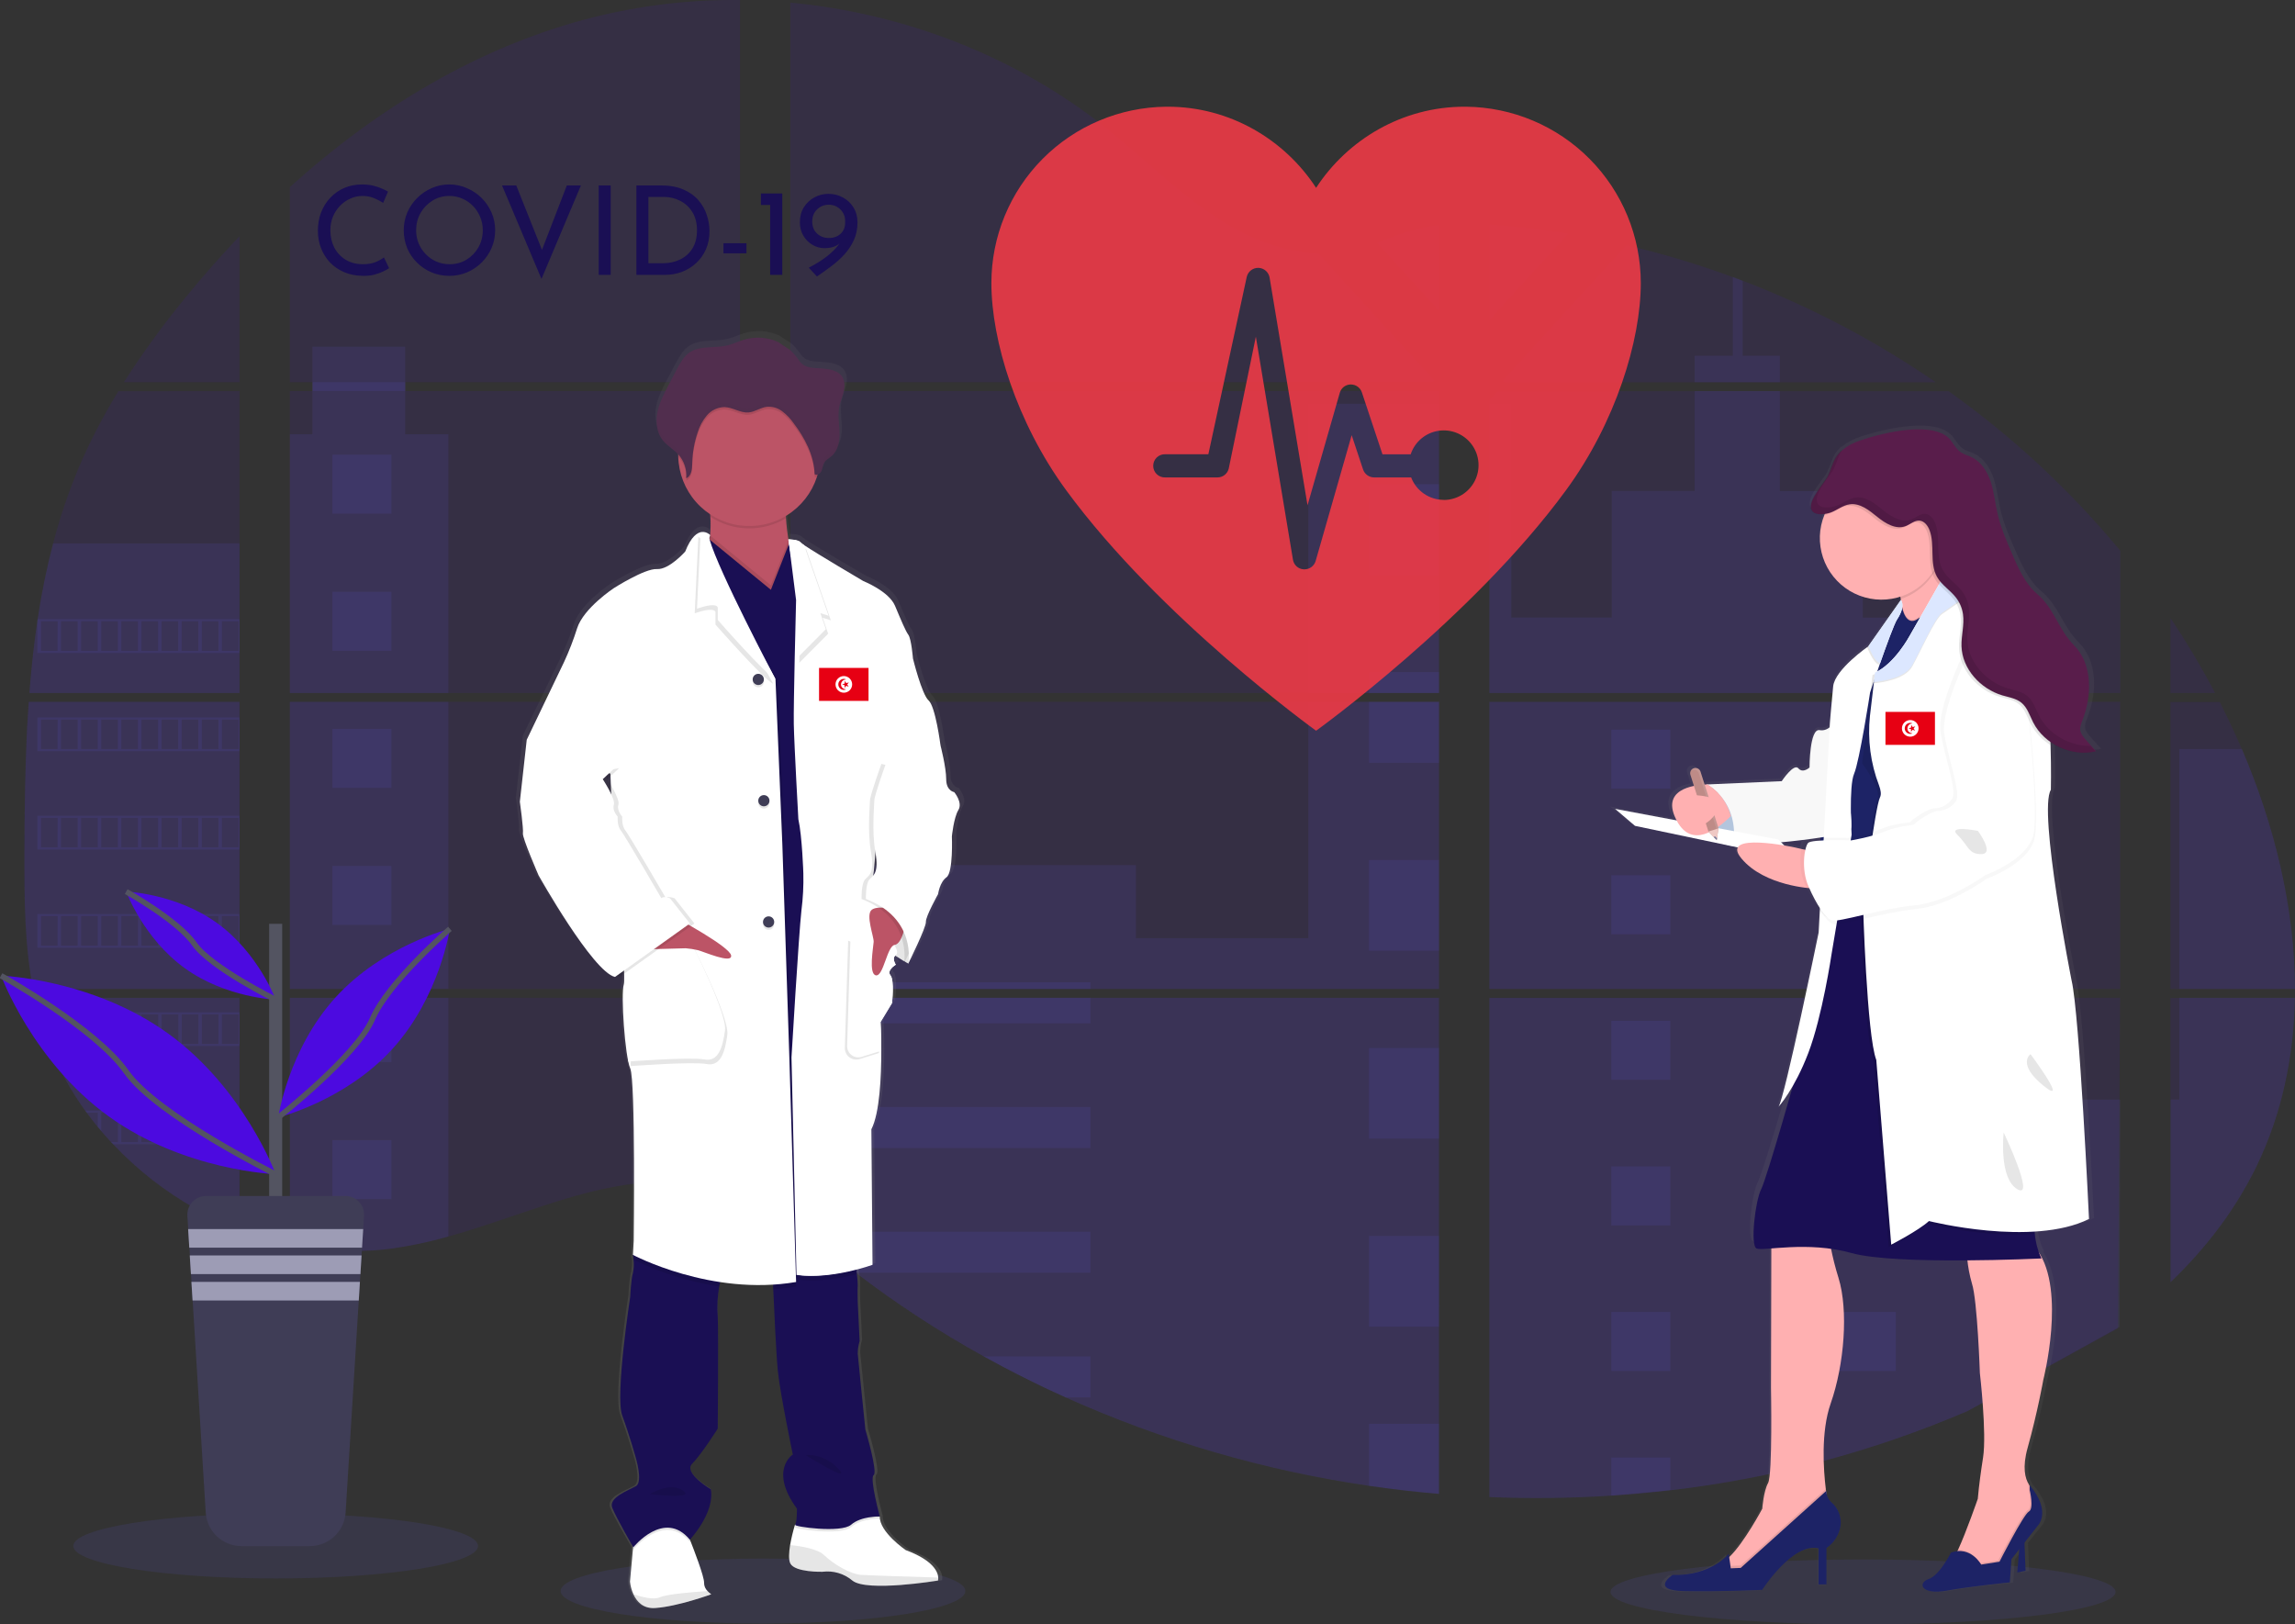 <svg width="835" height="591" viewBox="0 0 835 591" fill="none" xmlns="http://www.w3.org/2000/svg">
<rect x="0" y="0" width="835" height="591" fill="#333333" stroke="none"/>
<g clip-path="url(#clip0)">
<path opacity="0.1" d="M277.603 590.668C318.267 590.668 351.231 585.377 351.231 578.851C351.231 572.325 318.267 567.035 277.603 567.035C236.939 567.035 203.974 572.325 203.974 578.851C203.974 585.377 236.939 590.668 277.603 590.668Z" fill="#6C63FF"/>
<path opacity="0.1" d="M677.837 591C728.579 591 769.714 585.71 769.714 579.184C769.714 572.658 728.579 567.367 677.837 567.367C627.095 567.367 585.96 572.658 585.96 579.184C585.96 585.71 627.095 591 677.837 591Z" fill="#6C63FF"/>
<path opacity="0.1" d="M10.458 255.354H87.147V359.799H16.072C15.883 360.871 15.702 361.951 15.505 363.031H87.147V447.263C87.018 447.225 86.905 447.18 86.784 447.135C84.759 446.334 82.749 445.489 80.739 444.583L79.454 444.001C77.439 443.05 75.424 442.043 73.409 440.981C72.707 440.611 72.004 440.226 71.309 439.833C60.122 433.572 49.96 425.638 41.174 416.306C40.917 416.057 40.675 415.793 40.419 415.551C39.194 414.222 37.993 412.878 36.829 411.504L35.545 409.994C34.17 408.311 32.84 406.581 31.547 404.83C31.359 404.573 31.177 404.316 30.981 404.075C25.726 396.794 21.362 388.911 17.984 380.593C17.878 380.344 17.788 380.072 17.689 379.838C16.652 377.17 15.732 374.477 14.931 371.759C14.584 370.619 14.251 369.494 13.964 368.308C13.858 367.961 13.768 367.621 13.684 367.282C9.393 350.542 8.886 333.154 8.886 315.886C8.886 313.87 8.886 311.847 8.886 309.846C8.886 302.862 8.969 295.832 9.09 288.81C9.09 286.991 9.166 285.179 9.204 283.351C9.309 278.715 9.461 274.079 9.657 269.444C9.702 268.152 9.763 266.869 9.831 265.585C9.831 264.845 9.869 264.105 9.944 263.365C10.126 260.678 10.277 258.012 10.458 255.354Z" fill="#6C63FF"/>
<path opacity="0.1" d="M87.147 139.063H45.081C51.919 128.369 59.39 118.092 67.455 108.288C73.704 100.617 80.301 93.142 87.147 85.939V139.063Z" fill="#4C0AE0"/>
<path opacity="0.1" d="M87.147 142.295V252.123H10.7C10.7 251.806 10.753 251.481 10.775 251.164C10.843 250.296 10.911 249.427 10.987 248.567C11.07 247.555 11.161 246.536 11.259 245.547C11.357 244.557 11.463 243.349 11.576 242.255C11.69 241.16 11.795 240.05 11.924 238.955C12.052 237.86 12.166 236.765 12.302 235.678C12.438 234.591 12.559 233.489 12.702 232.401C12.816 231.495 12.936 230.597 13.057 229.691C13.231 228.415 13.412 227.131 13.609 225.863C13.609 225.674 13.662 225.478 13.692 225.296C15.071 216.011 16.95 206.806 19.321 197.722C21.803 188.194 24.973 178.857 28.805 169.786C32.877 160.296 37.645 151.12 43.071 142.333L87.147 142.295Z" fill="#4C0AE0"/>
<path opacity="0.1" d="M105.456 255.347V359.799H269.253V255.347H105.456ZM105.456 363.023V452.722C106.393 452.918 107.322 453.107 108.244 453.266C109.498 453.507 110.745 453.726 112.022 453.915C112.264 453.953 112.513 453.99 112.778 454.013C113.276 454.096 113.79 454.164 114.289 454.232C115.551 454.406 116.805 454.549 118.067 454.662C118.664 454.723 119.268 454.776 119.873 454.821L121.331 454.934C122.125 454.995 122.911 455.04 123.689 455.063C124.172 455.063 124.656 455.108 125.155 455.123C125.533 455.123 125.91 455.123 126.303 455.123C126.696 455.123 127.255 455.123 127.732 455.123C128.381 455.123 129.031 455.123 129.673 455.123H130.542C131.192 455.123 131.842 455.123 132.484 455.063H132.53C132.976 455.063 133.429 455.063 133.882 455.002C134.008 455.01 134.134 455.01 134.26 455.002C134.638 455.002 135.016 455.002 135.378 454.949H135.643L138.174 454.753C139.005 454.677 139.844 454.579 140.691 454.489L142.413 454.285C149.422 453.303 156.354 451.83 163.155 449.875C178.434 445.617 193.381 439.66 208.652 435.296C228.396 429.671 250.211 426.907 269.291 433.785V363.023H105.456ZM269.253 139.063V0.007C251.32 -0.187 233.436 1.909 216.034 6.244C174.558 16.656 137.343 39.239 105.456 68.082V139.056H113.677V142.28H105.456V252.123H269.253V142.287H147.431V139.063H269.253ZM479.643 92.092C469.382 91.73 459.181 88.483 449.954 83.47C432.31 73.881 418.218 59.074 402.471 46.578C369.752 20.552 329.175 4.847 287.547 0.951V139.063H521.376L521.958 138.452L479.643 92.092ZM500.944 88.317L523.53 113.082V81.824C515.966 82.76 509.339 84.987 500.974 88.287L500.944 88.317ZM523.53 474.996V363.023H475.404C475.275 362.547 475.147 362.064 474.996 361.581C475.139 362.064 475.26 362.547 475.396 363.023H287.577V444.001C289.361 445.322 291.121 446.712 292.867 448.124C294.748 449.634 296.607 451.227 298.473 452.79L300.355 454.345C301.254 455.1 302.161 455.855 303.075 456.565C304.889 458.035 306.72 459.485 308.569 460.914C309.483 461.669 310.42 462.349 311.349 463.058C326.105 474.331 341.67 484.504 357.919 493.494C361.561 495.507 365.236 497.473 368.943 499.391C371.414 500.652 373.9 501.905 376.394 503.121C380.142 504.948 383.92 506.71 387.728 508.406C422.84 524.155 459.967 534.962 498.05 540.518C506.508 541.766 514.999 542.748 523.522 543.463V474.988H524.278L523.53 474.996ZM287.577 142.287V252.123H523.56V142.287H287.577ZM287.577 255.347V359.799H523.56V255.347H287.577ZM541.877 81.688V116.555L570.704 84.95C561.153 83.409 551.544 82.309 541.877 81.65V81.688ZM541.877 255.385V359.799H771.399V255.347L541.877 255.385ZM770.56 483.286L771.369 363.023H541.877V544.663C556.66 545.284 571.467 545.107 586.232 544.135V544.135H586.489C593.541 543.692 600.561 543.047 607.548 542.202H607.707C644.983 537.867 681.431 528.149 715.913 513.352L770.56 483.286ZM815.656 272.547C814.795 270.516 813.895 268.5 812.981 266.506C811.273 262.731 809.467 259.062 807.609 255.392H789.7V359.799H834.977C834.955 330.232 827.466 300.03 815.679 272.509L815.656 272.547ZM789.7 363.061V466.501C802.455 454.285 813.23 440.309 820.991 424.332C830.323 405.094 834.592 384.262 834.94 363.046L789.7 363.061ZM789.7 224.949V252.13H805.931C801.021 242.773 795.61 233.687 789.723 224.911L789.7 224.949ZM634.041 102.179C632.847 101.726 631.653 101.266 630.451 100.82C617.78 96.145 604.832 92.256 591.68 89.178L547.566 137.553L546.72 138.452L547.287 139.071H704.291C682.425 124.031 658.851 111.634 634.063 102.142L634.041 102.179ZM708.893 142.325H545.096L541.877 145.27V252.123H570.092H570.137H771.429V200.365C753.22 178.36 732.203 158.834 708.916 142.287L708.893 142.325Z" fill="#4C0AE0"/>
<path opacity="0.1" d="M87.147 197.692V252.123H10.7C10.7 251.806 10.753 251.481 10.775 251.164C10.843 250.296 10.911 249.427 10.987 248.567C11.07 247.555 11.161 246.536 11.259 245.547C11.357 244.557 11.463 243.349 11.576 242.255C11.69 241.16 11.795 240.05 11.924 238.955C12.052 237.86 12.166 236.765 12.302 235.678C12.438 234.591 12.559 233.489 12.702 232.401C12.816 231.495 12.936 230.597 13.057 229.691C13.231 228.415 13.412 227.131 13.609 225.863C13.609 225.674 13.662 225.478 13.692 225.296C15.071 216.011 16.95 206.806 19.321 197.722L87.147 197.692Z" fill="#6C63FF"/>
<path opacity="0.1" d="M10.458 255.354H87.147V359.799H16.072C15.883 360.871 15.702 361.951 15.505 363.031H87.147V447.263C87.018 447.225 86.905 447.18 86.784 447.135C84.759 446.334 82.749 445.489 80.739 444.583L79.454 444.001C77.439 443.05 75.424 442.043 73.409 440.981C72.707 440.611 72.004 440.226 71.309 439.833C60.122 433.572 49.96 425.638 41.174 416.306C40.917 416.057 40.675 415.793 40.419 415.551C39.194 414.222 37.993 412.878 36.829 411.504L35.545 409.994C34.17 408.311 32.84 406.581 31.547 404.83C31.359 404.573 31.177 404.316 30.981 404.075C25.726 396.794 21.362 388.911 17.984 380.593C17.878 380.344 17.788 380.072 17.689 379.838C16.652 377.17 15.732 374.477 14.931 371.759C14.584 370.619 14.251 369.494 13.964 368.308C13.858 367.961 13.768 367.621 13.684 367.282C9.393 350.542 8.886 333.154 8.886 315.886C8.886 313.87 8.886 311.847 8.886 309.846C8.886 302.862 8.969 295.832 9.09 288.81C9.09 286.991 9.166 285.179 9.204 283.351C9.309 278.715 9.461 274.079 9.657 269.444C9.702 268.152 9.763 266.869 9.831 265.585C9.831 264.845 9.869 264.105 9.944 263.365C10.126 260.678 10.277 258.012 10.458 255.354Z" fill="#4C0AE0"/>
<path opacity="0.1" d="M163.118 158.015V252.123H105.456V158.015H113.677V126.152H147.423V158.015H163.118Z" fill="#6C63FF"/>
<path opacity="0.1" d="M163.118 255.347H105.463V359.792H163.118V255.347Z" fill="#6C63FF"/>
<path opacity="0.1" d="M105.456 363.031H163.118V449.86C156.316 451.813 149.385 453.284 142.376 454.262L140.653 454.474C139.806 454.572 138.968 454.655 138.137 454.738C137.305 454.821 136.444 454.881 135.605 454.934H135.341C134.978 454.934 134.585 454.98 134.23 454.987H133.845C133.391 454.987 132.938 455.032 132.484 455.047C131.842 455.085 131.2 455.093 130.542 455.1C130.263 455.1 129.998 455.1 129.719 455.1C129.069 455.1 128.427 455.1 127.777 455.1H126.349C125.963 455.1 125.593 455.1 125.193 455.1L123.734 455.047C122.979 455.047 122.163 454.964 121.377 454.912L119.926 454.806L118.12 454.64C116.85 454.527 115.589 454.383 114.342 454.209L112.83 453.998L112.075 453.892C110.813 453.696 109.566 453.485 108.297 453.243C107.367 453.084 106.445 452.888 105.508 452.699L105.456 363.031Z" fill="#6C63FF"/>
<path opacity="0.1" d="M523.56 146.901H476.016V252.115H523.56V146.901Z" fill="#6C63FF"/>
<path opacity="0.1" d="M523.568 255.347V359.799H287.577V314.746H413.276V341.323H476.016V255.347H523.568Z" fill="#6C63FF"/>
<path opacity="0.1" d="M524.316 475.018H523.56V543.538C515.047 542.818 506.558 541.839 498.095 540.601C459.994 535.027 422.85 524.197 387.728 508.421C377.588 503.861 367.654 498.883 357.926 493.487C341.677 484.492 326.11 474.319 311.349 463.051C307.642 460.212 303.982 457.308 300.37 454.338C297.869 452.277 295.383 450.162 292.867 448.109C291.121 446.697 289.36 445.308 287.577 443.979V363.031H475.389C475.26 362.548 475.132 362.064 474.996 361.589C475.139 362.064 475.275 362.548 475.404 363.031H523.56V474.973C523.817 474.981 524.066 475.003 524.316 475.018Z" fill="#6C63FF"/>
<path opacity="0.1" d="M647.559 139.063H616.578V129.444H630.466V100.79C631.67 101.228 632.869 101.679 634.063 102.142V129.444H647.559V139.063Z" fill="#6C63FF"/>
<path opacity="0.1" d="M722.2 252.123H570.107C570.107 252.123 570.107 252.123 570.16 252.161L570.092 252.123H541.876V146.908H549.871V224.677H586.406V178.62H616.585V142.295H647.566V178.65H677.746V224.707H722.2V252.123Z" fill="#6C63FF"/>
<path opacity="0.1" d="M541.876 255.347V359.799H722.2V255.347H541.876ZM771.149 482.75L771.399 400.073H722.2V363.076H541.876V544.663C556.66 545.284 571.467 545.107 586.232 544.135V544.135H586.489C593.541 543.692 600.561 543.047 607.548 542.202H607.707C644.982 537.867 681.431 528.149 715.913 513.352" fill="#6C63FF"/>
<path opacity="0.1" d="M792.904 363.031H834.97C834.599 384.24 830.338 405.071 821.013 424.31C813.253 440.294 802.47 454.27 789.73 466.479V400.035H792.904V363.031Z" fill="#6C63FF"/>
<path opacity="0.1" d="M834.992 359.799H792.904V272.509H815.679C827.466 300.03 834.955 330.232 834.992 359.799Z" fill="#6C63FF"/>
<path opacity="0.1" d="M523.568 176.151H498.095V209.139H523.568V176.151Z" fill="#6C63FF"/>
<path opacity="0.1" d="M523.568 244.527H498.095V252.123H523.568V244.527Z" fill="#6C63FF"/>
<path opacity="0.1" d="M523.568 255.347H498.095V277.507H523.568V255.347Z" fill="#6C63FF"/>
<path opacity="0.1" d="M523.568 312.904H498.095V345.891H523.568V312.904Z" fill="#6C63FF"/>
<path opacity="0.1" d="M523.568 381.28H498.095V414.268H523.568V381.28Z" fill="#6C63FF"/>
<path opacity="0.1" d="M523.56 474.973C523.817 474.973 524.066 474.973 524.316 475.018H523.56V482.682H498.095V449.656H523.56V474.973Z" fill="#6C63FF"/>
<path opacity="0.1" d="M523.56 518.018V543.5C515.047 542.781 506.558 541.802 498.095 540.563V518.018H523.56Z" fill="#6C63FF"/>
<path opacity="0.1" d="M396.743 357.375H287.577V359.799H396.743V357.375Z" fill="#6C63FF"/>
<path opacity="0.1" d="M396.743 363.023H287.577V372.31H396.743V363.023Z" fill="#6C63FF"/>
<path opacity="0.1" d="M396.743 402.753H287.577V417.688H396.743V402.753Z" fill="#6C63FF"/>
<path opacity="0.1" d="M396.735 448.131V463.066H311.349C307.642 460.237 303.979 457.333 300.362 454.353C297.861 452.292 295.383 450.178 292.859 448.131H396.735Z" fill="#6C63FF"/>
<path opacity="0.1" d="M396.735 493.502V508.421H387.721C377.59 503.856 367.659 498.875 357.926 493.479L396.735 493.502Z" fill="#6C63FF"/>
<path opacity="0.1" d="M607.73 265.472H586.24V286.945H607.73V265.472Z" fill="#6C63FF"/>
<path opacity="0.1" d="M142.428 165.422H120.938V186.895H142.428V165.422Z" fill="#6C63FF"/>
<path opacity="0.1" d="M142.428 215.3H120.938V236.773H142.428V215.3Z" fill="#6C63FF"/>
<path opacity="0.1" d="M142.428 265.178H120.938V286.651H142.428V265.178Z" fill="#6C63FF"/>
<path opacity="0.1" d="M142.428 315.048H120.938V336.521H142.428V315.048Z" fill="#6C63FF"/>
<path opacity="0.1" d="M142.428 364.926H120.938V386.399H142.428V364.926Z" fill="#6C63FF"/>
<path opacity="0.1" d="M142.428 414.804H120.938V436.277H142.428V414.804Z" fill="#6C63FF"/>
<path opacity="0.1" d="M689.768 265.472H668.278V286.945H689.768V265.472Z" fill="#6C63FF"/>
<path opacity="0.1" d="M607.73 318.438H586.24V339.911H607.73V318.438Z" fill="#6C63FF"/>
<path opacity="0.1" d="M689.768 318.438H668.278V339.911H689.768V318.438Z" fill="#6C63FF"/>
<path opacity="0.1" d="M607.73 371.397H586.24V392.87H607.73V371.397Z" fill="#6C63FF"/>
<path opacity="0.1" d="M689.768 371.397H668.278V392.87H689.768V371.397Z" fill="#6C63FF"/>
<path opacity="0.1" d="M607.73 424.363H586.24V445.836H607.73V424.363Z" fill="#6C63FF"/>
<path opacity="0.1" d="M689.768 424.363H668.278V445.836H689.768V424.363Z" fill="#6C63FF"/>
<path opacity="0.1" d="M607.73 477.329H586.24V498.802H607.73V477.329Z" fill="#6C63FF"/>
<path opacity="0.1" d="M689.768 477.329H668.278V498.802H689.768V477.329Z" fill="#6C63FF"/>
<path opacity="0.1" d="M586.24 544.135V530.287H607.722V542.164L586.24 544.135Z" fill="#6C63FF"/>
<path opacity="0.1" d="M13.601 225.281V237.566H87.147V225.281H13.601ZM20.931 236.796H14.931V226.036H20.976L20.931 236.796ZM28.253 236.796H22.208V226.036H28.253V236.796ZM35.56 236.796H29.515V226.036H35.56V236.796ZM42.882 236.796H36.844V226.036H42.889L42.882 236.796ZM50.196 236.796H44.151V226.036H50.196V236.796ZM57.519 236.796H51.473V226.036H57.519V236.796ZM64.841 236.796H58.795V226.036H64.841V236.796ZM72.155 236.796H66.11V226.036H72.155V236.796ZM79.469 236.796H73.424V226.036H79.469V236.796ZM86.784 236.796H80.739V226.036H86.784V236.796Z" fill="#6C63FF"/>
<path opacity="0.1" d="M13.601 261.025V273.309H87.147V261.025H13.601ZM20.931 272.532H14.931V261.803H20.976L20.931 272.532ZM28.253 272.532H22.208V261.803H28.253V272.532ZM35.56 272.532H29.515V261.803H35.56V272.532ZM42.882 272.532H36.844V261.803H42.889L42.882 272.532ZM50.196 272.532H44.151V261.803H50.196V272.532ZM57.519 272.532H51.473V261.803H57.519V272.532ZM64.841 272.532H58.795V261.803H64.841V272.532ZM72.155 272.532H66.11V261.803H72.155V272.532ZM79.469 272.532H73.424V261.803H79.469V272.532ZM86.784 272.532H80.739V261.803H86.784V272.532Z" fill="#6C63FF"/>
<path opacity="0.1" d="M13.601 296.784V309.091H87.147V296.784H13.601ZM20.931 308.29H14.931V297.554H20.976L20.931 308.29ZM28.253 308.29H22.208V297.554H28.253V308.29ZM35.56 308.29H29.515V297.554H35.56V308.29ZM42.882 308.29H36.844V297.554H42.889L42.882 308.29ZM50.196 308.29H44.151V297.554H50.196V308.29ZM57.519 308.29H51.473V297.554H57.519V308.29ZM64.841 308.29H58.795V297.554H64.841V308.29ZM72.155 308.29H66.11V297.554H72.155V308.29ZM79.469 308.29H73.424V297.554H79.469V308.29ZM86.784 308.29H80.739V297.554H86.784V308.29Z" fill="#6C63FF"/>
<path opacity="0.1" d="M13.601 332.542V344.812H87.147V332.542H13.601ZM20.931 344.049H14.931V333.305H20.976L20.931 344.049ZM28.253 344.049H22.208V333.305H28.253V344.049ZM35.56 344.049H29.515V333.305H35.56V344.049ZM42.882 344.049H36.844V333.305H42.889L42.882 344.049ZM50.196 344.049H44.151V333.305H50.196V344.049ZM57.519 344.049H51.473V333.305H57.519V344.049ZM64.841 344.049H58.795V333.305H64.841V344.049ZM72.155 344.049H66.11V333.305H72.155V344.049ZM79.469 344.049H73.424V333.305H79.469V344.049ZM86.784 344.049H80.739V333.305H86.784V344.049Z" fill="#6C63FF"/>
<path opacity="0.1" d="M13.919 368.293C14.213 369.449 14.546 370.604 14.893 371.744V369.063H20.939V379.8H17.704C17.803 380.049 17.901 380.321 17.999 380.555H87.147V368.293H13.919ZM28.276 379.8H22.231V369.063H28.276V379.8ZM35.583 379.8H29.538V369.063H35.583V379.8ZM42.905 379.8H36.844V369.063H42.889L42.905 379.8ZM50.219 379.8H44.174V369.063H50.219V379.8ZM57.541 379.8H51.496V369.063H57.541V379.8ZM64.863 379.8H58.818V369.063H64.863V379.8ZM72.178 379.8H66.133V369.063H72.178V379.8ZM79.492 379.8H73.447V369.063H79.492V379.8ZM86.807 379.8H80.762V369.063H86.807V379.8Z" fill="#6C63FF"/>
<path opacity="0.1" d="M30.996 404.052C31.185 404.294 31.366 404.566 31.563 404.807H35.56V409.964C35.991 410.477 36.414 410.991 36.852 411.474V404.777H42.897V415.551H40.449C40.691 415.801 40.925 416.065 41.204 416.306H87.169V404.052H30.996ZM50.196 415.551H44.151V404.822H50.196V415.551ZM57.518 415.551H51.473V404.822H57.518V415.551ZM64.841 415.551H58.795V404.822H64.841V415.551ZM72.155 415.551H66.11V404.822H72.155V415.551ZM79.469 415.551H73.424V404.822H79.469V415.551ZM86.784 415.551H80.739V404.822H86.784V415.551Z" fill="#6C63FF"/>
<path opacity="0.1" d="M71.339 439.803C72.026 440.196 72.729 440.558 73.439 440.951V440.573H79.484V443.971L80.769 444.568V440.573H86.814V447.104C86.93 447.162 87.052 447.208 87.177 447.24V439.803H71.339Z" fill="#6C63FF"/>
<path opacity="0.1" d="M570.107 252.123H570.152H570.107ZM523.56 474.965H524.316H523.56ZM474.996 361.581C475.139 362.064 475.26 362.548 475.396 363.023C475.275 362.548 475.147 362.064 474.996 361.581ZM570.107 252.1H570.152H570.107ZM113.707 139.041V142.265H147.461V139.041H113.707ZM523.56 474.965H524.316H523.56ZM474.996 361.581C475.139 362.064 475.26 362.548 475.396 363.023C475.275 362.548 475.147 362.064 474.996 361.581ZM570.107 252.1H570.152H570.107ZM523.56 474.943H524.316H523.56ZM474.996 361.581C475.139 362.064 475.26 362.548 475.396 363.023C475.275 362.548 475.147 362.064 474.996 361.581Z" fill="#6C63FF"/>
<path d="M348.798 286.666C348.798 286.666 345.821 286.251 345.821 281.917C345.821 277.583 343.69 269.489 343.69 269.489C343.69 269.451 341.846 255.392 339.3 253.157C336.754 250.922 333.482 237.8 333.482 237.8C333.482 237.8 332.923 230.68 331.782 229.147C330.641 227.614 329.099 223.862 326.825 218.509C324.55 213.155 315.067 209.448 315.067 209.448C315.067 209.448 297.922 199.512 293.063 196.273C292.621 196.006 292.209 195.695 291.831 195.344C290.985 194.234 287.298 194.211 287.298 194.211C286.912 191.78 286.542 188.986 286.421 186.457C286.421 186.185 286.421 185.913 286.383 185.642C291.801 182.442 295.882 177.396 297.876 171.432C297.967 171.145 298.043 170.843 298.126 170.556C298.45 170.449 298.749 170.276 299.003 170.047C299.257 169.818 299.46 169.539 299.599 169.227C300.038 168.253 300.045 167.113 300.589 166.207C301.224 165.135 302.433 164.561 303.385 163.753C305.788 161.714 306.407 158.279 306.294 155.153C306.219 152.624 305.811 150.072 305.969 147.557L306.015 146.923C306.06 146.546 306.113 146.168 306.181 145.806C306.551 143.933 307.36 142.166 307.813 140.309C308.266 138.452 308.312 136.36 307.254 134.76C305.705 132.411 302.478 131.943 299.645 131.702C296.433 131.43 293.562 131.785 291.506 129.119C290.545 127.726 289.462 126.42 288.272 125.216C287.849 124.823 283.739 122.316 283.739 122.15C279.727 120.294 275.179 119.945 270.931 121.169C268.8 121.788 266.79 122.8 264.629 123.306C259.967 124.408 254.602 123.215 250.642 125.88C248.436 127.39 247.113 129.791 245.874 132.132C244.867 134.06 243.844 135.985 242.806 137.908C241.136 141.072 239.436 144.288 238.733 147.792C238.586 148.554 238.495 149.326 238.461 150.102V150.14C238.461 150.419 238.461 150.698 238.461 150.978V151.333C238.461 151.597 238.461 151.854 238.507 152.088C238.552 152.322 238.544 152.397 238.567 152.556C238.59 152.714 238.628 153.069 238.673 153.311C238.718 153.552 238.809 153.975 238.9 154.308C238.937 154.451 238.99 154.587 239.036 154.723C239.111 154.979 239.202 155.229 239.3 155.478C239.353 155.606 239.406 155.742 239.466 155.87C239.58 156.135 239.716 156.391 239.852 156.625C239.912 156.731 239.958 156.829 240.018 156.927C240.229 157.279 240.461 157.617 240.713 157.939C242.33 159.955 244.71 161.239 246.471 163.126C246.471 163.202 246.471 163.277 246.471 163.345C246.471 163.557 246.471 163.761 246.471 163.972C246.564 168.182 247.686 172.305 249.738 175.983C251.789 179.661 254.709 182.782 258.244 185.075C258.244 185.362 258.282 185.657 258.297 185.944C258.444 188.185 258.416 190.434 258.213 192.671C257.906 192.309 257.521 192.021 257.086 191.827C256.652 191.634 256.18 191.54 255.705 191.554C255.38 191.538 255.055 191.566 254.738 191.637L254.67 191.584V191.652C253.007 192.06 250.959 193.789 249.002 198.704C249.002 198.704 243.048 205.409 238.514 205.129C233.98 204.85 222.502 212.106 222.502 212.106C222.502 212.106 211.304 219.369 208.901 226.769C207.558 230.965 205.948 235.07 204.08 239.061L190.237 267.564L187.683 290.177C187.683 290.177 189.096 300.234 188.817 301.767C188.537 303.3 194.627 317.124 194.627 317.124C194.627 317.124 214.75 352.453 222.971 354.265L223.56 353.849C223.912 354.033 224.285 354.173 224.671 354.265L226.364 353.072C226.465 354.401 226.422 355.738 226.235 357.058C225.102 360.547 226.658 383.311 228.638 387.773C230.618 392.236 229.915 450.744 229.915 450.744L229.636 455.908C229.636 455.908 229.636 456.074 229.704 456.361L229.636 457.584L229.84 457.69C230.051 459.328 229.983 460.99 229.636 462.605C228.925 464.871 228.638 471.273 228.638 471.273C228.638 471.273 222.979 507.425 225.661 514.688C228.343 521.952 230.626 529.91 230.626 529.91C230.626 529.91 233.459 538.97 230.762 540.518C228.064 542.066 220.394 544.663 221.974 548.438C223.409 551.927 228.857 561.274 229.666 562.641L229.598 563.358L228.487 575.386C228.667 576.974 229.098 578.523 229.764 579.976C230.981 582.596 233.346 585.315 237.842 585.02C238.597 584.967 239.474 584.877 240.32 584.763C248.549 583.661 258.682 579.991 258.682 579.991C258.156 579.658 257.674 579.259 257.246 578.806V578.806C256.842 578.415 256.521 577.945 256.304 577.426C256.087 576.906 255.979 576.349 255.984 575.786C256.105 573.596 252.002 563.162 250.982 560.594C250.823 560.225 250.74 560.013 250.74 560.013C250.74 560.013 260.095 550.243 258.538 541.583C258.538 541.583 248.186 535.542 251.594 532.228C255.002 528.913 261.092 519.392 261.092 519.392C261.092 519.392 261.372 483.792 261.092 478.476C260.801 474.787 260.976 471.076 261.614 467.43C261.727 466.879 261.863 466.343 262.007 465.814C266.72 466.517 271.478 466.878 276.243 466.894C277.981 466.894 279.749 466.894 281.532 466.788C281.532 467.292 281.555 467.835 281.6 468.419C281.993 477.238 282.726 492.701 283.323 498.447C284.169 506.685 288.847 528.883 288.847 528.883C288.847 528.883 279.923 534.606 290.403 548.71C290.403 548.71 290.403 553.822 289.708 554.562C288.966 556.981 288.368 559.441 287.917 561.931C287.479 564.589 287.298 567.277 288.008 568.673C289.708 572.011 299.909 571.739 299.909 571.739L300.158 571.694C302.084 571.495 304.03 571.68 305.884 572.239C307.738 572.797 309.462 573.718 310.956 574.948C314.833 578.059 329.545 576.692 337.509 575.703C340.63 575.31 342.715 574.948 342.715 574.948C342.817 574.595 342.852 574.226 342.821 573.861C342.738 571.905 341.204 567.616 330.807 563.788C330.807 563.788 321.029 557.219 321.165 551.496H320.961H319.827C320.651 551.451 321.18 551.496 321.18 551.496C321.18 551.496 317.349 537.528 318.913 536.395C320.477 535.263 315.792 519.785 315.792 519.785C315.792 519.785 313.11 493.811 312.966 491.992C312.972 490.43 313.209 488.878 313.669 487.386L312.966 473.146C312.966 473.146 312.83 468.412 312.966 466.871C312.943 465.534 312.835 464.2 312.641 462.877C312.573 462.349 312.505 461.798 312.43 461.254C316.095 460.325 318.475 459.464 318.475 459.464L318.052 409.896C321.165 403.856 321.739 390.605 321.724 381.205C321.724 375.164 321.452 370.694 321.452 370.694L325.706 363.756C325.706 363.756 326.689 355.45 325.132 353.63C324.444 352.807 324.754 351.954 325.321 351.252C325.615 351.019 325.926 350.807 326.25 350.618C326.25 350.618 326.205 350.55 326.152 350.452C326.449 350.204 326.765 349.979 327.097 349.78C327.097 349.78 325.585 347.439 326.938 346.45C328.207 347.311 329.341 347.96 330.202 348.489C330.142 349.04 330.081 349.357 330.081 349.357L330.444 348.602C331.275 349.07 331.782 349.357 331.782 349.357C331.782 349.357 338.446 336.091 338.303 334.135C338.159 332.18 342.836 323.942 342.836 323.942C342.836 323.942 343.403 319.616 345.957 317.804C348.511 315.992 347.937 302.862 347.937 302.862C347.937 302.862 348.647 296.021 350.347 293.227C352.047 290.434 348.798 286.666 348.798 286.666ZM221.278 280.845L221.407 284.008C220.651 282.793 220.107 281.917 220.107 281.917L221.278 280.845Z" fill="url(#paint0_linear)"/>
<path d="M332.144 343.626L330.512 350.573C330.512 350.573 317.44 343.906 315.082 335.434C312.724 326.963 319.026 323.746 319.026 323.746L331.207 328.903L332.144 343.626Z" fill="white"/>
<path opacity="0.1" d="M332.144 343.626L330.512 350.573C330.512 350.573 317.44 343.906 315.082 335.434C312.724 326.963 319.026 323.746 319.026 323.746L331.207 328.903L332.144 343.626Z" fill="black"/>
<path d="M258.78 580.037C258.78 580.037 246.69 584.476 238.378 585.035C233.965 585.33 231.646 582.627 230.452 580.022C229.799 578.574 229.379 577.032 229.205 575.454L230.285 563.486L230.86 557.114L248.519 552.531L251.02 560.172L251.254 560.753C252.259 563.305 256.287 573.687 256.166 575.854C256.161 576.409 256.268 576.959 256.481 577.471C256.694 577.984 257.008 578.448 257.405 578.836C257.81 579.293 258.272 579.697 258.78 580.037V580.037Z" fill="white"/>
<path d="M341.363 573.951C341.393 574.315 341.357 574.68 341.257 575.031C341.257 575.031 315.399 579.342 310.11 575.031C308.619 573.771 306.88 572.837 305.007 572.289C303.133 571.74 301.165 571.589 299.229 571.845C299.229 571.845 289.224 572.116 287.555 568.824C286.859 567.443 287.041 564.762 287.471 562.12C287.911 559.644 288.496 557.195 289.224 554.788L289.625 554.471L292.005 552.561L319.873 551.738H320.084C319.948 557.431 329.545 563.962 329.545 563.962C339.738 567.737 341.242 572.003 341.363 573.951Z" fill="white"/>
<path opacity="0.1" d="M341.363 573.951C341.389 574.315 341.351 574.681 341.25 575.031C341.25 575.031 315.399 579.342 310.11 575.031C308.62 573.772 306.883 572.839 305.01 572.29C303.138 571.742 301.171 571.59 299.237 571.845C299.237 571.845 289.224 572.116 287.562 568.824C286.867 567.435 287.041 564.762 287.471 562.12C291.325 562.505 297.408 563.464 299.796 565.751C303.408 569.232 309.528 572.705 313.284 572.977C316.223 573.166 333.807 573.725 341.363 573.951Z" fill="black"/>
<path opacity="0.1" d="M258.78 580.037C258.78 580.037 246.69 584.476 238.378 585.035C233.965 585.33 231.646 582.627 230.459 580.014C233.535 581.049 237.804 582.136 240.048 581.139C242.708 579.961 252.138 579.199 257.428 578.874C257.83 579.314 258.284 579.705 258.78 580.037V580.037Z" fill="black"/>
<path d="M276.719 222.261C266.745 218.388 253.914 205.59 257.118 199.61C257.829 198.101 258.252 196.472 258.365 194.808C258.571 192.549 258.601 190.277 258.455 188.013C258.231 184.305 257.784 180.613 257.118 176.959C257.118 176.959 288.257 177.661 286.444 182.244C285.915 183.588 285.832 185.921 285.975 188.533C286.119 191.146 286.497 194.098 286.89 196.597C287.434 200.025 287.978 202.638 287.978 202.638C287.978 202.638 286.074 205.303 284.955 205.446C283.837 205.59 291.03 227.78 276.719 222.261Z" fill="#BC5466"/>
<path opacity="0.1" d="M251.231 560.753L250.997 561.01C241.688 549.76 230.429 563.781 230.429 563.781L230.263 563.486L230.837 557.114L248.496 552.531L250.997 560.172L251.231 560.753Z" fill="black"/>
<path opacity="0.1" d="M320.092 552.531C320.092 552.531 313.291 552.387 309.664 555.589C306.037 558.79 288.507 556.283 289.262 555.589C289.486 555.244 289.621 554.85 289.655 554.441L292.035 552.531L319.903 551.708C320.009 552.214 320.092 552.531 320.092 552.531Z" fill="black"/>
<path d="M262.815 464.183C262.309 465.435 261.924 466.732 261.667 468.057C261.037 471.685 260.861 475.378 261.145 479.05C261.425 484.335 261.145 519.754 261.145 519.754C261.145 519.754 255.168 529.2 251.836 532.53C248.504 535.859 258.637 541.839 258.637 541.839C260.148 550.447 250.99 560.172 250.99 560.172C241.68 548.922 230.421 562.95 230.421 562.95C230.421 562.95 224.301 552.38 222.775 548.604C221.248 544.829 228.752 542.217 231.389 540.684C234.026 539.151 231.26 530.114 231.26 530.114C231.26 530.114 229.031 522.193 226.386 514.967C223.742 507.742 229.303 471.772 229.303 471.772C229.303 471.772 229.59 465.384 230.278 463.157C230.625 461.549 230.694 459.895 230.482 458.264C230.437 457.713 230.384 457.252 230.346 456.943C230.308 456.633 230.278 456.49 230.278 456.49L230.384 456.308L234.162 449.271C234.162 449.271 264.629 459.751 262.815 464.183Z" fill="#1A0F54"/>
<path d="M320.092 551.7C320.092 551.7 313.291 551.557 309.664 554.72C306.037 557.884 288.507 555.415 289.262 554.72C290.018 554.026 289.957 548.884 289.957 548.884C279.673 534.855 288.446 529.162 288.446 529.162C288.446 529.162 283.852 507.077 283.021 498.885C282.439 493.162 281.721 477.782 281.336 469.001C281.17 465.225 281.071 462.628 281.071 462.628L289.474 460.937L290.554 460.718L310.82 456.656C310.82 456.656 311.38 460.431 311.757 463.519C311.946 464.838 312.052 466.166 312.075 467.498C311.939 469.008 312.075 473.735 312.075 473.735L312.762 487.907C312.313 489.393 312.081 490.937 312.075 492.49C312.211 494.295 314.848 520.132 314.848 520.132C314.848 520.132 319.435 535.55 317.87 536.66C316.306 537.77 320.092 551.7 320.092 551.7Z" fill="#1A0F54"/>
<path opacity="0.1" d="M286.444 182.244C285.915 183.588 285.832 185.921 285.975 188.533C281.804 191.043 277.009 192.326 272.141 192.236C267.273 192.145 262.53 190.684 258.455 188.02C258.231 184.31 257.784 180.616 257.118 176.959C257.118 176.959 288.257 177.646 286.444 182.244Z" fill="black"/>
<path d="M298.481 165.558C298.487 168.278 298.058 170.983 297.211 173.569C295.318 179.362 291.436 184.301 286.251 187.512C281.067 190.722 274.913 191.998 268.878 191.113C262.843 190.229 257.315 187.241 253.271 182.678C249.228 178.114 246.929 172.27 246.781 166.177C246.781 165.965 246.781 165.769 246.781 165.558C246.722 162.128 247.347 158.721 248.62 155.535C249.893 152.35 251.788 149.449 254.195 147.003C256.601 144.557 259.471 142.614 262.637 141.288C265.803 139.961 269.202 139.278 272.635 139.278C276.067 139.278 279.466 139.961 282.632 141.288C285.798 142.614 288.668 144.557 291.074 147.003C293.481 149.449 295.376 152.35 296.649 155.535C297.922 158.721 298.547 162.128 298.488 165.558H298.481Z" fill="#BC5466"/>
<path opacity="0.1" d="M276.719 222.261C266.745 218.388 253.914 205.59 257.118 199.61C257.829 198.101 258.252 196.472 258.365 194.808L272.019 206.02L280.467 212.944L286.89 196.605C287.434 200.033 287.978 202.645 287.978 202.645C287.978 202.645 286.074 205.31 284.955 205.454C283.837 205.597 291.03 227.78 276.719 222.261Z" fill="black"/>
<path d="M312.029 271.814L300.627 463.217L285.756 464.191L247.249 353.208L253.566 221.446L254.896 193.607L272.019 207.659L280.474 214.582L287.086 197.768L299.38 208.474L312.029 271.814Z" fill="#1A0F54"/>
<path opacity="0.1" d="M262.815 464.183C262.309 465.435 261.924 466.732 261.667 468.057C250.846 466.387 240.337 463.107 230.489 458.324L230.285 458.219L230.353 457.003L230.391 456.369L234.169 449.332C234.169 449.332 264.629 459.751 262.815 464.183Z" fill="black"/>
<path opacity="0.1" d="M289.648 468.087C286.881 468.557 284.091 468.875 281.29 469.038C281.124 465.263 281.026 462.666 281.026 462.666L289.428 460.975L289.648 468.087Z" fill="black"/>
<path opacity="0.1" d="M311.712 463.557C306.339 464.954 298.043 466.524 290.615 465.543L290.509 460.756L310.775 456.693C310.775 456.693 311.334 460.431 311.712 463.557Z" fill="black"/>
<path opacity="0.1" d="M290.479 466.418C259.498 471.704 231.124 456.55 231.124 456.55L231.396 451.416C231.396 451.416 232.099 393.21 230.149 388.747C228.2 384.285 226.681 361.657 227.784 358.183C228.887 354.71 223.757 302.628 223.757 302.628L222.926 281.486L192.504 269.172L206.105 240.843C207.942 236.871 209.522 232.785 210.835 228.611C213.201 221.257 224.18 214.031 224.18 214.031C224.18 214.031 235.439 206.813 239.889 207.085C244.34 207.357 250.174 200.697 250.174 200.697C254.481 189.726 258.38 194.695 258.38 194.695C258.38 195.216 258.38 194.695 258.168 196.318C256.657 208.361 282.605 246.415 282.975 247.087L285.446 307.233L287.947 383.349L290.479 466.418Z" fill="black"/>
<path d="M289.648 466.418C258.667 471.704 230.285 456.55 230.285 456.55L230.565 451.416C230.565 451.416 231.268 393.21 229.311 388.747C227.354 384.285 225.842 361.657 226.953 358.183C228.064 354.71 222.926 302.628 222.926 302.628L222.087 281.486L191.65 269.126L205.251 240.797C207.085 236.824 208.664 232.738 209.982 228.566C212.339 221.212 223.326 213.986 223.326 213.986C223.326 213.986 234.585 206.768 239.028 207.04C243.471 207.311 249.312 200.652 249.312 200.652C253.627 189.681 258.38 194.649 258.38 194.649C258.38 195.17 257.926 195.404 258.168 196.273C261.493 207.953 281.774 246.37 282.144 247.042L284.645 307.188L287.146 383.304L289.648 466.418Z" fill="white"/>
<path opacity="0.1" d="M281.298 248.755C277.966 247.366 260.314 227.229 260.314 227.229V222.646C259.672 221.136 255.856 222.057 252.758 223.114L254.088 195.276L255.599 196.529C258.909 208.202 280.913 248.083 281.298 248.755Z" fill="black"/>
<path d="M282.137 247.087C278.797 245.698 261.145 225.561 261.145 225.561V220.978C260.503 219.467 256.687 220.389 253.589 221.446L254.926 193.607L256.438 194.861C259.755 206.534 281.766 246.422 282.137 247.087Z" fill="white"/>
<path opacity="0.1" d="M231.124 347.515C231.54 347.515 252.667 345.295 252.667 345.295C252.667 345.295 265.46 370.43 264.621 376.546C263.782 382.662 262.264 388.076 257.118 387.117C251.972 386.158 229.424 387.872 229.424 387.872L231.124 347.515Z" fill="black"/>
<path d="M230.285 345.846C230.701 345.846 251.828 343.626 251.828 343.626C251.828 343.626 264.614 368.769 263.782 374.877C262.951 380.986 261.417 386.407 256.279 385.448C251.141 384.489 228.585 386.203 228.585 386.203L230.285 345.846Z" fill="white"/>
<path d="M246.207 334.045C246.207 334.045 265.596 344.457 266.012 347.636C266.427 350.814 256.143 346.246 253.921 345.695C252.459 345.343 250.971 345.111 249.471 345L234.653 345.401L246.207 334.045Z" fill="#BC5466"/>
<path opacity="0.1" d="M275.888 250.054C277.014 250.054 277.928 249.141 277.928 248.016C277.928 246.89 277.014 245.977 275.888 245.977C274.761 245.977 273.847 246.89 273.847 248.016C273.847 249.141 274.761 250.054 275.888 250.054Z" fill="black"/>
<path d="M275.888 249.224C277.014 249.224 277.928 248.311 277.928 247.185C277.928 246.059 277.014 245.146 275.888 245.146C274.761 245.146 273.847 246.059 273.847 247.185C273.847 248.311 274.761 249.224 275.888 249.224Z" fill="#3F3D56"/>
<path opacity="0.1" d="M279.643 338.303C280.77 338.303 281.683 337.39 281.683 336.265C281.683 335.139 280.77 334.226 279.643 334.226C278.516 334.226 277.603 335.139 277.603 336.265C277.603 337.39 278.516 338.303 279.643 338.303Z" fill="black"/>
<path d="M279.643 337.465C280.77 337.465 281.683 336.552 281.683 335.427C281.683 334.301 280.77 333.388 279.643 333.388C278.516 333.388 277.603 334.301 277.603 335.427C277.603 336.552 278.516 337.465 279.643 337.465Z" fill="#3F3D56"/>
<path opacity="0.1" d="M277.92 294.179C279.047 294.179 279.961 293.266 279.961 292.14C279.961 291.014 279.047 290.101 277.92 290.101C276.794 290.101 275.88 291.014 275.88 292.14C275.88 293.266 276.794 294.179 277.92 294.179Z" fill="black"/>
<path d="M277.92 293.348C279.047 293.348 279.961 292.435 279.961 291.31C279.961 290.184 279.047 289.271 277.92 289.271C276.794 289.271 275.88 290.184 275.88 291.31C275.88 292.435 276.794 293.348 277.92 293.348Z" fill="#3F3D56"/>
<path d="M324.951 344.578C324.951 344.578 326.341 346.661 324.951 347.635C323.56 348.609 325.087 350.965 325.087 350.965C325.087 350.965 321.618 352.996 323.145 354.823C324.671 356.651 323.704 364.903 323.704 364.903L319.533 371.804C319.533 371.804 319.782 376.251 319.797 382.262C319.797 391.639 319.246 404.822 316.193 410.832L316.616 460.144C316.616 460.144 302.01 465.475 289.784 463.851L287.97 384.723C287.97 384.723 290.615 339.851 291.59 331.244C292.16 326.775 292.392 322.27 292.285 317.766C292.285 317.766 291.869 304.296 290.471 298.044C290.471 298.044 288.96 270.961 288.809 263.464C288.741 259.877 288.93 249.412 289.141 239.461C289.376 228.581 289.64 218.32 289.64 218.32L286.882 196.514C286.882 196.514 289.64 196.235 290.471 197.345C290.844 197.692 291.248 198.003 291.68 198.273V198.273C296.441 201.49 313.261 211.381 313.261 211.381C313.261 211.381 322.57 215.081 324.8 220.381C327.029 225.681 328.578 229.442 329.658 230.952C330.739 232.462 331.328 239.559 331.328 239.559C331.328 239.559 334.532 252.621 337.033 254.834C339.534 257.046 341.363 271.12 341.363 271.12L319.261 288.486C319.261 288.486 317.319 317.373 316.903 318.491C316.488 319.608 324.951 344.578 324.951 344.578Z" fill="white"/>
<path d="M325.789 344.578C325.789 344.578 327.172 346.661 325.789 347.635C324.407 348.609 325.918 350.965 325.918 350.965C325.918 350.965 322.472 353.019 323.983 354.846C325.495 356.673 324.543 364.926 324.543 364.926L320.371 371.827C320.371 371.827 320.621 376.274 320.643 382.284C320.643 391.662 320.092 404.845 317.039 410.855L317.455 460.167C317.455 460.167 302.826 465.497 290.615 463.874L288.809 384.746C288.809 384.746 291.454 339.874 292.428 331.266C292.999 326.798 293.229 322.292 293.116 317.789C293.116 317.789 292.7 304.319 291.31 298.067C291.31 298.067 289.799 270.984 289.64 263.486C289.572 259.9 289.769 249.435 289.973 239.484C290.207 228.603 290.471 218.342 290.471 218.342L286.829 196.242C286.829 196.242 290.471 196.242 291.31 197.367C291.679 197.719 292.084 198.03 292.519 198.296C297.279 201.513 314.107 211.404 314.107 211.404C314.107 211.404 323.409 215.103 325.638 220.404C327.867 225.704 329.416 229.464 330.504 230.974C331.593 232.484 332.167 239.582 332.167 239.582C332.167 239.582 335.371 252.644 337.872 254.856C340.373 257.068 342.179 271.112 342.179 271.112L320.077 288.478C320.077 288.478 318.135 317.366 317.712 318.483C317.289 319.601 325.789 344.578 325.789 344.578Z" fill="white"/>
<path opacity="0.1" d="M299.32 224.753L301.315 230.567L290.811 241.137C291.046 230.265 291.31 219.996 291.31 219.996L287.668 197.896C287.668 197.896 291.31 197.896 292.149 199.021C292.517 199.372 292.922 199.681 293.358 199.942L302.289 225.689L299.32 224.753Z" fill="black"/>
<path d="M298.481 223.084L300.483 228.898L289.98 239.468C290.214 228.588 290.479 218.327 290.479 218.327L286.829 196.227C286.829 196.227 290.479 196.227 291.31 197.352C291.681 197.702 292.086 198.013 292.519 198.281L301.458 224.02L298.481 223.084Z" fill="white"/>
<path opacity="0.1" d="M298.481 165.558C298.487 168.278 298.058 170.983 297.211 173.569C297.069 173.591 296.923 173.584 296.783 173.549C296.643 173.514 296.511 173.451 296.395 173.365C296.199 166.569 292.851 160.189 288.733 154.761C287.577 153.121 286.175 151.67 284.577 150.457C282.962 149.244 280.952 148.676 278.94 148.864C276.673 149.173 274.671 150.713 272.381 150.91C269.359 151.159 266.654 149.067 263.654 148.962C262.434 148.973 261.231 149.245 260.125 149.758C259.019 150.271 258.035 151.014 257.239 151.937C255.663 153.8 254.492 155.97 253.801 158.309C252.612 161.857 251.965 165.563 251.881 169.303C251.843 171.417 251.639 174.067 249.675 174.837C249.823 173.282 249.646 171.714 249.156 170.231C248.665 168.748 247.872 167.383 246.826 166.222L246.781 166.177C246.781 165.965 246.781 165.769 246.781 165.558C246.722 162.128 247.347 158.721 248.62 155.535C249.893 152.35 251.788 149.449 254.195 147.003C256.601 144.557 259.471 142.614 262.637 141.288C265.803 139.961 269.202 139.278 272.635 139.278C276.067 139.278 279.466 139.961 282.632 141.288C285.798 142.614 288.668 144.557 291.074 147.003C293.481 149.449 295.376 152.35 296.649 155.535C297.922 158.721 298.547 162.128 298.488 165.558H298.481Z" fill="black"/>
<path d="M283.338 124.536C279.412 122.691 274.946 122.342 270.78 123.555C268.687 124.174 266.714 125.178 264.591 125.684C260.057 126.779 254.768 125.593 250.876 128.244C248.715 129.754 247.416 132.14 246.207 134.457L243.184 140.211C241.537 143.359 239.874 146.561 239.187 150.026C238.499 153.492 238.915 157.373 241.114 160.159C242.716 162.19 245.081 163.466 246.819 165.376C247.86 166.538 248.65 167.903 249.138 169.384C249.627 170.865 249.805 172.431 249.66 173.984C251.632 173.229 251.821 170.571 251.866 168.457C251.95 164.717 252.597 161.011 253.786 157.464C254.475 155.123 255.646 152.953 257.224 151.091C258.02 150.169 259.005 149.426 260.111 148.913C261.217 148.4 262.42 148.129 263.639 148.116C266.661 148.222 269.374 150.306 272.366 150.057C274.633 149.868 276.643 148.32 278.925 148.018C280.937 147.828 282.948 148.396 284.562 149.611C286.16 150.822 287.559 152.274 288.711 153.915C292.836 159.344 296.184 165.709 296.38 172.519C297.234 173.146 298.466 172.33 298.889 171.364C299.312 170.397 299.327 169.265 299.864 168.344C300.483 167.279 301.67 166.713 302.599 165.912C304.957 163.881 305.546 160.461 305.455 157.358C305.365 154.255 304.76 151.106 305.35 148.056C305.705 146.183 306.506 144.432 306.944 142.582C307.382 140.732 307.435 138.656 306.4 137.062C304.889 134.722 301.708 134.261 298.934 134.042C295.783 133.77 292.965 134.118 290.955 131.468C290.011 130.085 288.95 128.786 287.781 127.587C287.381 127.194 283.338 124.702 283.338 124.536Z" fill="#512E4E"/>
<path opacity="0.1" d="M201.209 283.759L193.313 269.172L190.811 291.679C190.811 291.679 192.202 301.676 191.922 303.209C191.643 304.742 197.62 318.483 197.62 318.483C197.62 318.483 217.364 353.623 225.427 355.435L252.667 335.985L245.443 326.819C245.443 326.819 242.942 325.845 242.315 326.819C242.315 326.819 228.903 303.76 227.512 302.092C226.122 300.423 226.394 297.093 226.394 297.093C226.394 297.093 224.308 294.873 225.004 292.789C225.699 290.705 220.976 283.48 220.976 283.48L225.283 279.455L201.209 283.759Z" fill="black"/>
<path d="M193.728 267.511L191.642 269.172L189.141 291.679C189.141 291.679 190.532 301.676 190.252 303.209C189.973 304.742 195.957 318.483 195.957 318.483C195.957 318.483 215.694 353.623 223.757 355.435L251.005 335.985L243.773 326.819C243.773 326.819 241.272 325.845 240.645 326.819C240.645 326.819 227.233 303.76 225.842 302.091C224.452 300.423 224.731 297.093 224.731 297.093C224.731 297.093 222.646 294.873 223.341 292.789C224.036 290.705 219.306 283.48 219.306 283.48L223.613 279.455L193.728 267.511Z" fill="white"/>
<path opacity="0.1" d="M323.145 355.684C324.656 357.519 323.704 365.756 323.704 365.756L319.533 372.658C319.533 372.658 319.782 377.112 319.797 383.115L312.785 385.304C312.151 385.502 311.479 385.546 310.825 385.431C310.171 385.317 309.554 385.048 309.026 384.647C308.497 384.245 308.072 383.724 307.786 383.125C307.5 382.526 307.362 381.868 307.382 381.205L308.591 342.237L324.951 348.489C323.56 349.455 325.087 351.826 325.087 351.826C325.087 351.826 321.618 353.849 323.145 355.684Z" fill="black"/>
<path d="M323.983 354.846C325.495 356.681 324.543 364.926 324.543 364.926L320.371 371.827C320.371 371.827 320.621 376.274 320.643 382.284L313.503 384.512C312.882 384.704 312.224 384.746 311.584 384.634C310.944 384.521 310.34 384.257 309.823 383.864C309.306 383.471 308.89 382.961 308.61 382.374C308.33 381.788 308.194 381.144 308.213 380.495L309.43 341.406L325.797 347.658C324.399 348.625 325.925 350.988 325.925 350.988C325.925 350.988 322.472 353.019 323.983 354.846Z" fill="white"/>
<path d="M329.401 336.272C329.401 336.272 328.29 343.362 325.51 343.777C322.729 344.192 321.482 355.246 318.709 354.854C315.936 354.461 317.772 344.578 317.87 342.66C317.969 340.742 314.848 332.799 317.183 330.994C319.518 329.19 326.908 330.994 326.908 330.994L329.401 336.272Z" fill="#BC5466"/>
<path opacity="0.1" d="M335.318 281.675L340.562 271.105C340.562 271.105 342.647 279.161 342.647 283.465C342.647 287.768 345.564 288.191 345.564 288.191C345.564 288.191 348.76 291.966 347.075 294.715C345.39 297.463 344.71 304.304 344.71 304.304C344.71 304.304 345.262 317.358 342.761 319.163C340.26 320.967 339.738 325.279 339.738 325.279C339.738 325.279 335.144 333.471 335.288 335.419C335.431 337.367 328.895 350.557 328.895 350.557C328.895 350.557 332.091 334.166 313.465 327.083C313.465 327.083 313.321 321.519 314.712 319.993C316.102 318.468 318.271 317.774 316.911 310.065C315.551 302.356 316.518 293.144 316.518 291.294C316.518 289.445 320.689 277.908 320.689 277.908L335.318 281.675Z" fill="black"/>
<path d="M337.585 269.595L342.164 271.105C342.164 271.105 344.257 279.161 344.257 283.465C344.257 287.768 347.174 288.191 347.174 288.191C347.174 288.191 350.37 291.966 348.685 294.715C347 297.463 346.327 304.304 346.327 304.304C346.327 304.304 346.879 317.358 344.378 319.163C341.877 320.968 341.317 325.279 341.317 325.279C341.317 325.279 336.731 333.471 336.874 335.419C337.018 337.367 330.474 350.558 330.474 350.558C330.474 350.558 333.678 334.166 315.044 327.083C315.044 327.083 314.908 321.519 316.299 319.994C317.689 318.468 319.858 317.774 318.497 310.065C317.137 302.356 318.105 293.144 318.105 291.294C318.105 289.445 322.276 277.908 322.276 277.908L337.585 269.595Z" fill="white"/>
<path opacity="0.1" d="M236.444 543.576C236.444 543.576 243.743 538.993 248.534 542.323C253.325 545.652 236.444 543.576 236.444 543.576Z" fill="black"/>
<path opacity="0.1" d="M293.161 529.404C293.161 529.404 299.622 528.573 305.047 534.41C310.473 540.246 293.161 529.404 293.161 529.404Z" fill="black"/>
<g opacity="0.1">
<path opacity="0.1" d="M302.614 164.259C301.685 165.059 300.491 165.633 299.871 166.698C299.342 167.611 299.327 168.736 298.904 169.718C298.481 170.699 297.249 171.5 296.395 170.881C296.199 164.085 292.844 157.705 288.726 152.269C287.574 150.628 286.175 149.176 284.577 147.965C282.96 146.75 280.947 146.182 278.933 146.372C276.666 146.682 274.671 148.222 272.381 148.411C269.359 148.667 266.646 146.576 263.646 146.47C262.427 146.482 261.225 146.755 260.12 147.269C259.015 147.783 258.032 148.528 257.239 149.453C255.661 151.312 254.49 153.48 253.801 155.818C252.613 159.365 251.966 163.071 251.881 166.811C251.836 168.918 251.639 171.545 249.69 172.33C249.735 172.888 249.735 173.449 249.69 174.007C251.655 173.251 251.851 170.594 251.896 168.48C251.981 164.74 252.628 161.034 253.816 157.486C254.505 155.146 255.676 152.976 257.254 151.114C258.049 150.191 259.032 149.449 260.137 148.936C261.242 148.423 262.443 148.151 263.662 148.139C266.684 148.245 269.404 150.328 272.397 150.079C274.663 149.891 276.673 148.343 278.948 148.041C280.962 147.851 282.975 148.419 284.592 149.634C286.19 150.845 287.589 152.297 288.741 153.938C292.859 159.366 296.214 165.731 296.41 172.542C297.264 173.168 298.496 172.353 298.919 171.387C299.342 170.42 299.357 169.287 299.886 168.366C300.506 167.302 301.7 166.735 302.629 165.935C304.987 163.904 305.576 160.484 305.486 157.381C305.486 157.282 305.486 157.184 305.486 157.094C305.342 159.782 304.624 162.522 302.614 164.259Z" fill="black"/>
<path opacity="0.1" d="M246.834 163.723C245.096 161.813 242.723 160.537 241.129 158.513C239.786 156.722 239.019 154.565 238.93 152.329C238.692 155.124 239.473 157.91 241.129 160.174C242.723 162.205 245.096 163.481 246.834 165.392C248.502 167.26 249.504 169.629 249.682 172.126C249.798 170.606 249.605 169.078 249.116 167.634C248.626 166.19 247.85 164.86 246.834 163.723V163.723Z" fill="black"/>
<path opacity="0.1" d="M306.959 140.928C306.513 142.778 305.72 144.537 305.357 146.402C305.142 147.648 305.064 148.914 305.123 150.177C305.148 149.458 305.226 148.741 305.357 148.033C305.72 146.161 306.513 144.409 306.959 142.559C307.219 141.539 307.303 140.482 307.208 139.433C307.161 139.937 307.078 140.437 306.959 140.928V140.928Z" fill="black"/>
</g>
<path opacity="0.1" d="M100.295 574.276C140.958 574.276 173.923 568.985 173.923 562.46C173.923 555.934 140.958 550.643 100.295 550.643C59.631 550.643 26.666 555.934 26.666 562.46C26.666 568.985 59.631 574.276 100.295 574.276Z" fill="#6C63FF"/>
<path d="M102.667 336.099H97.929V442.687H102.667V336.099Z" fill="#535461"/>
<path d="M132.439 442.363L132.144 447.165L131.721 453.96L131.547 456.784L131.132 463.579L130.95 466.403L130.527 473.199L125.752 550.266C125.544 553.581 124.08 556.694 121.657 558.969C119.234 561.244 116.034 562.511 112.71 562.512H87.88C84.555 562.511 81.357 561.244 78.935 558.968C76.513 556.693 75.051 553.581 74.845 550.266L70.092 473.146L69.669 466.35L69.495 463.527L69.072 456.731L68.898 453.907L68.475 447.112L68.173 442.31C68.12 441.386 68.257 440.461 68.576 439.591C68.894 438.722 69.386 437.926 70.023 437.254C70.66 436.582 71.427 436.046 72.279 435.681C73.13 435.316 74.047 435.128 74.974 435.13H125.759C126.682 435.137 127.594 435.334 128.438 435.708C129.281 436.082 130.04 436.624 130.666 437.302C131.292 437.98 131.772 438.778 132.077 439.649C132.382 440.519 132.505 441.443 132.439 442.363V442.363Z" fill="#3F3D56"/>
<path d="M132.144 447.165L131.721 453.938H68.868L68.445 447.165H132.144Z" fill="#9D9CB5"/>
<path d="M131.547 456.761L131.132 463.542H69.465L69.042 456.761H131.547Z" fill="#9D9CB5"/>
<path d="M130.95 466.373L130.535 473.146H70.062L69.639 466.373H130.95Z" fill="#9D9CB5"/>
<path d="M61.214 376.048C88.802 395.996 100.317 427.194 100.317 427.194C100.317 427.194 67.07 426.054 39.474 406.106C11.879 386.158 0.385 354.967 0.385 354.967C0.385 354.967 33.618 356.1 61.214 376.048Z" fill="#4C0AE0"/>
<path d="M0.363 354.967C0.363 354.967 34.88 374.107 45.95 389.956C57.02 405.804 100.317 427.194 100.317 427.194" stroke="#535461" stroke-width="2" stroke-miterlimit="10"/>
<path d="M79.024 335.864C94.038 346.714 100.317 363.695 100.317 363.695C100.317 363.695 82.22 363.076 67.198 352.226C52.176 341.376 45.912 324.388 45.912 324.388C45.912 324.388 64.002 325.007 79.024 335.864Z" fill="#4C0AE0"/>
<path d="M45.912 324.388C45.912 324.388 64.697 334.807 70.719 343.43C76.742 352.052 100.317 363.695 100.317 363.695" stroke="#535461" stroke-width="2" stroke-miterlimit="10"/>
<path d="M122.117 362.834C104.866 381.778 101.216 406.536 101.216 406.536C101.216 406.536 125.54 400.571 142.776 381.62C160.012 362.668 163.677 337.918 163.677 337.918C163.677 337.918 139.368 343.89 122.117 362.834Z" fill="#4C0AE0"/>
<path d="M163.692 337.926C163.692 337.926 141.219 357.345 135.507 370.725C129.794 384.104 101.216 406.536 101.216 406.536" stroke="#535461" stroke-width="2" stroke-miterlimit="10"/>
<path d="M755.379 356.167C755.379 356.167 742.904 294.148 747.68 286.432C747.68 286.432 747.853 279.259 747.566 270.116C747.566 269.768 747.566 269.421 747.566 269.066C748.406 269.626 749.282 270.13 750.188 270.576C754.588 272.835 759.64 273.487 764.47 272.418L760.691 268.213C759.785 267.209 758.84 266.121 758.644 264.793C758.447 263.464 758.991 262.278 759.46 261.093C763.049 252.032 763.238 240.639 756.324 233.723C750.483 227.909 749.062 220.404 742.723 215.096C738.091 211.207 735.544 205.507 733.141 199.995C731.109 195.336 729.061 190.64 727.897 185.702C726.99 181.844 726.628 177.85 725.381 174.082C724.134 170.314 721.799 166.652 718.15 164.969C716.85 164.372 715.407 164.032 714.22 163.24C712.664 162.19 711.727 160.484 710.601 158.989C704.881 151.438 685.726 155.886 676.658 158.951C674.193 159.723 671.91 160.987 669.948 162.666L670.031 162.53C670.099 162.417 670.182 162.303 670.258 162.19C669.265 162.992 668.408 163.948 667.719 165.022C666.397 167.113 665.845 169.552 664.742 171.817C663.412 174.497 656.014 181.98 659.195 184.992C659.418 185.195 659.674 185.358 659.951 185.476C661.145 185.972 662.46 186.104 663.729 185.853L663.593 186.178C662.507 188.836 661.95 191.68 661.954 194.551C661.954 206.956 672.192 217.014 684.834 217.014C687.211 217.016 689.573 216.652 691.839 215.934C691.892 216.221 691.937 216.508 691.99 216.795C691.99 216.908 692.028 217.021 692.043 217.134L691.642 217.693C691.622 217.659 691.599 217.626 691.574 217.595L679.711 234.161C677.897 235.437 667.455 242.987 666.865 248.65C666.246 254.849 665.626 262.105 665.626 262.105L665.543 263.66C665.024 264.093 664.418 264.408 663.766 264.584C663.113 264.76 662.431 264.793 661.765 264.679C658.062 264.075 658.062 278.27 658.062 278.27C658.062 278.27 655.599 280.535 653.906 278.572C652.213 276.609 647.74 283.261 647.74 283.261L619.706 284.469L619.064 284.507L617.553 279.833C617.39 279.34 617.039 278.931 616.577 278.695C616.114 278.459 615.577 278.415 615.082 278.572C614.965 278.61 614.851 278.658 614.742 278.715L614.636 278.776L614.44 278.912L614.341 279.002C614.287 279.052 614.237 279.104 614.19 279.161L614.1 279.267L614.054 279.312C613.88 279.553 613.764 279.832 613.717 280.125C613.67 280.419 613.692 280.72 613.782 281.003L615.082 285.012C609.672 286.1 604.14 289.165 608.651 297.607L585.786 293.386L593.184 299.592L631.373 307.467C630.867 308.373 631.199 309.687 632.779 311.537C639.579 319.518 651.972 321.685 656.959 322.244C658.276 325.187 659.921 327.973 661.863 330.549L661.432 338.5C661.432 338.5 648.806 399.099 646.493 402.172C647.661 400.85 648.729 399.445 649.69 397.966C646.025 410.417 640.902 427.458 639.557 430.01C637.396 434.088 635.393 450.585 637.857 451.642C638.612 451.967 640.773 451.808 643.856 451.574V452.941L643.72 504.729C643.72 504.729 644.34 536.494 642.64 539.521C640.94 542.549 640.486 548.899 640.486 548.899C640.486 548.899 633.685 561.425 628.298 566.461C628.261 566.5 628.221 566.536 628.177 566.567L628.011 565.389C628.011 565.389 621.535 573.559 607.208 573.098C607.208 573.098 598.587 578.7 611.372 579.002C624.157 579.304 640.486 578.549 640.486 578.549C640.486 578.549 651.889 561.183 661.44 563.449V576.609H664.364V563.237C665.72 562.345 666.881 561.187 667.776 559.833C668.671 558.48 669.281 556.959 669.57 555.362C669.821 553.717 669.637 552.034 669.038 550.481C668.439 548.928 667.445 547.558 666.155 546.505C665.575 545.982 665.11 545.344 664.789 544.632C664.467 543.92 664.297 543.149 664.288 542.368L664.183 542.458C664.183 542.194 664.115 541.922 664.084 541.643C663.246 534.848 662.195 520.827 665.905 510.452C670.991 496.227 672.532 476.415 668.83 464.621C667.635 460.851 666.654 457.017 665.89 453.137C665.8 452.646 665.717 452.178 665.641 451.74C668.172 452.083 670.678 452.587 673.144 453.25C681.721 455.614 700.483 456.052 716.502 455.923C716.54 456.361 716.585 456.822 716.638 457.282C716.924 460.484 717.521 463.65 718.422 466.735C720.432 472.776 721.353 499.406 721.353 499.406C721.353 499.406 723.945 521.302 722.532 530.212C721.777 535.165 721.021 540.14 720.59 545.139V545.237C720.59 545.237 716.344 557.318 713.238 563.879C713.162 564.045 713.079 564.211 713.004 564.37C712.176 564.445 711.361 564.625 710.578 564.906C710.578 564.906 706.415 573.211 702.266 574.585C698.118 575.96 699.493 580.482 708.886 578.821C718.278 577.16 732.461 575.801 732.461 575.801L733.073 567.329L735.96 563.72L735.204 572.169L738.28 571.565L737.872 561.289L742.594 555.385C742.594 555.385 748.299 550.311 739.821 540.329V540.548C739.73 540.405 739.647 540.254 739.549 540.11V540.065C738.144 537.89 737.025 533.836 739.073 526.64C742.776 513.639 744.929 501.837 744.929 501.837C744.929 501.837 753.196 470.224 743.259 455.266H743.697C742.679 453.162 741.959 450.925 741.559 448.622C741.509 448.35 741.463 448.071 741.423 447.784C748.775 447.361 755.992 446.032 761.878 443.163C761.855 443.133 758.311 368.112 755.379 356.167ZM662.037 303.843V303.994L660.525 304.07L662.037 303.843ZM656.853 304.56C656.605 304.616 656.372 304.727 656.173 304.885C655.523 305.804 655.115 306.871 654.987 307.988L652.629 307.46C652.629 307.46 650.974 307.105 648.594 306.705L647.468 305.572C650.566 305.316 653.785 304.938 656.853 304.56V304.56Z" fill="url(#paint1_linear)"/>
<path d="M734.856 561.395L733.957 572.094L736.972 571.49L736.519 559.885L734.856 561.395Z" fill="#1D2366"/>
<path d="M666.072 510.596C662.437 520.94 663.465 534.901 664.281 541.681C664.583 544.188 664.863 545.713 664.863 545.713C664.863 545.713 659.43 558.08 658.976 558.548C658.523 559.017 642.987 568.492 642.987 568.492L632.129 574.827C632.129 574.827 621.112 570.002 626.394 568.341C627.473 567.909 628.445 567.246 629.242 566.401C634.532 561.38 641.174 548.899 641.174 548.899C641.174 548.899 641.627 542.564 643.289 539.552C644.952 536.539 644.347 504.88 644.347 504.88L644.476 453.273V446.546L665.142 446.697C665.273 448.981 665.571 451.252 666.034 453.492C666.776 457.359 667.737 461.181 668.913 464.939C672.555 476.71 671.044 496.424 666.072 510.596Z" fill="#FFB0B1"/>
<path opacity="0.1" d="M664.863 545.713C664.863 545.713 659.43 558.08 658.976 558.548C658.523 559.017 642.987 568.492 642.987 568.492L632.129 574.827C632.129 574.827 621.112 570.002 626.394 568.341C627.473 567.908 628.445 567.246 629.242 566.401L629.711 569.7L633.33 569.549L664.311 541.696C664.583 544.188 664.863 545.713 664.863 545.713Z" fill="black"/>
<path d="M664.485 542.398L633.33 570.44L629.711 570.591L628.955 565.306C628.955 565.306 622.623 573.445 608.553 572.992C608.553 572.992 600.105 578.572 612.626 578.874C625.147 579.176 641.136 578.421 641.136 578.421C641.136 578.421 652.304 561.055 661.651 563.32V576.435H664.523V563.199C665.858 562.301 666.997 561.143 667.872 559.793C668.748 558.444 669.34 556.931 669.616 555.347C669.864 553.715 669.688 552.046 669.105 550.502C668.521 548.957 667.549 547.589 666.283 546.528C665.718 545.998 665.267 545.359 664.957 544.649C664.648 543.938 664.487 543.173 664.485 542.398V542.398Z" fill="#1D2366"/>
<path d="M737.728 526.723C735.718 533.896 736.814 537.936 738.189 540.103V540.148C739.953 542.824 741.179 545.816 741.801 548.959L741.922 549.639L727.746 570.289L720.054 573.309C720.054 573.309 707.684 569.089 709.943 567.881C710.51 567.586 711.394 566.016 712.407 563.849C715.429 557.318 719.6 545.267 719.6 545.267V545.169C720.039 540.193 720.734 535.233 721.505 530.295C722.887 521.408 720.348 499.595 720.348 499.595C720.348 499.595 719.442 473.07 717.477 467.038C716.59 463.97 716 460.825 715.716 457.645C715.308 453.87 715.218 450.759 715.218 450.759C715.218 450.759 723.363 439.433 738.295 451.665C739.489 452.641 740.539 453.779 741.415 455.048C751.73 469.71 743.425 502.011 743.425 502.011C743.425 502.011 741.347 513.759 737.728 526.723Z" fill="#FFB0B1"/>
<path opacity="0.1" d="M741.944 549.639L727.769 570.289L720.076 573.309C720.076 573.309 707.707 569.089 709.966 567.881C710.533 567.586 711.417 566.016 712.429 563.849C717.666 563.803 720.379 568.787 720.379 568.787L727.013 567.73C727.013 567.73 735.763 550.545 737.728 549.495C739.693 548.446 738.03 541.651 738.03 541.651V539.922C738.083 539.982 738.128 540.05 738.189 540.11V540.156C739.953 542.831 741.179 545.824 741.801 548.967L741.944 549.639Z" fill="black"/>
<path d="M720.832 569.232C720.832 569.232 717.054 562.301 709.815 564.861C709.815 564.861 705.742 573.166 701.669 574.51C697.596 575.854 698.957 580.384 708.16 578.731C717.364 577.077 731.237 575.71 731.237 575.71L731.842 567.262L741.196 555.355C741.196 555.355 746.773 550.303 738.476 540.359V542.089C738.476 542.089 740.138 548.884 738.174 549.933C736.209 550.983 727.489 568.175 727.489 568.175L720.832 569.232Z" fill="#1D2366"/>
<path opacity="0.1" d="M665.165 446.682C665.295 448.965 665.593 451.237 666.057 453.477C657.548 452.231 649.652 452.85 644.476 453.258V446.531L665.165 446.682Z" fill="black"/>
<path opacity="0.1" d="M742.254 456.928C742.254 456.928 730.164 457.517 715.747 457.637C715.339 453.862 715.248 450.751 715.248 450.751C715.248 450.751 723.394 439.426 738.325 451.657C739.519 452.633 740.569 453.772 741.446 455.04C741.68 455.684 741.95 456.314 742.254 456.928V456.928Z" fill="black"/>
<path d="M742.753 457.849C742.753 457.849 689.798 460.409 673.658 455.886C657.518 451.364 641.521 455.282 639.111 454.233C636.7 453.183 638.657 436.746 640.773 432.676C642.889 428.607 654.495 387.449 654.495 387.449L665.664 329.266L677.429 326.027L678.26 325.793L698.76 320.145L713.782 316C713.782 316 743.652 432.525 741.09 441.118C740.16 444.408 740.01 447.869 740.652 451.228C741.044 453.521 741.75 455.749 742.753 457.849V457.849Z" fill="#1A0F54"/>
<path d="M626.235 287.195C626.235 287.195 615.656 298.52 623.666 304.832C631.675 311.144 636.942 305.436 636.942 305.436L626.235 287.195Z" fill="#C7DAF5"/>
<path opacity="0.1" d="M626.235 287.195C626.235 287.195 615.656 298.52 623.666 304.832C631.675 311.144 636.942 305.436 636.942 305.436L626.235 287.195Z" fill="black"/>
<path d="M711.704 212.733C711.704 212.733 710.465 213.91 708.598 215.647C705.939 218.131 702.002 221.763 698.511 224.806C693.675 229.011 689.685 232.099 691.113 229.464C692.541 226.829 692.269 222.238 691.559 217.942C691.506 217.655 691.461 217.368 691.408 217.089C690.82 213.934 690.04 210.817 689.073 207.757C689.073 207.757 696.886 197.669 701.208 193.69C702.818 192.18 703.944 191.561 704.012 192.611C704.087 194.023 705.145 197.141 706.46 200.448C706.498 200.554 706.536 200.652 706.581 200.758C707.457 203.023 708.447 205.348 709.316 207.357C710.646 210.437 711.704 212.733 711.704 212.733Z" fill="#FFB0B1"/>
<path opacity="0.1" d="M706.581 200.758C705.847 204.704 704.065 208.38 701.423 211.403C698.78 214.426 695.374 216.685 691.559 217.942C690.958 214.496 690.128 211.093 689.073 207.757C689.073 207.757 703.785 188.768 704.012 192.611C704.065 194.068 705.213 197.299 706.581 200.758Z" fill="black"/>
<path opacity="0.1" d="M690.093 223.016L691.997 220.336C691.997 220.336 693.259 228.022 697.899 224.632C702.538 221.242 702.765 250.145 702.765 250.145L697.785 324.539L661.802 322.387L662.822 286.44L666.895 268.319L676.968 241.975L682.96 233.27L690.093 223.016Z" fill="black"/>
<path d="M702.765 250.605L698.231 317.872L697.755 324.999L677.693 323.799L676.938 323.754L661.825 322.848L662.845 286.893L666.918 268.772L676.99 242.428L682.983 233.723L690.116 223.431L692.02 220.759C692.02 220.759 693.282 228.445 697.921 225.055L698.02 224.987C702.553 222.118 702.765 250.605 702.765 250.605Z" fill="#1D2366"/>
<path d="M667.424 262.475C667.424 262.475 665.618 266.25 661.991 265.638C658.364 265.027 658.372 279.229 658.372 279.229C658.372 279.229 655.961 281.494 654.299 279.531C652.637 277.568 648.254 284.205 648.254 284.205L620.794 285.413C620.794 285.413 633.013 290.992 630.617 307.875C630.617 307.875 672.102 305.308 673.462 301.389C674.822 297.471 667.424 262.475 667.424 262.475Z" fill="white"/>
<path opacity="0.03" d="M667.424 262.475C667.424 262.475 665.618 266.25 661.991 265.638C658.364 265.027 658.372 279.229 658.372 279.229C658.372 279.229 655.961 281.494 654.299 279.531C652.637 277.568 648.254 284.205 648.254 284.205L620.794 285.413C620.794 285.413 633.013 290.992 630.617 307.875C630.617 307.875 672.102 305.308 673.462 301.389C674.822 297.471 667.424 262.475 667.424 262.475Z" fill="black"/>
<path d="M587.622 294.284L594.861 300.461L654.45 312.972L647.06 305.436L587.622 294.284Z" fill="white"/>
<path d="M690.206 225.395C689.217 226.905 686.383 234.636 684.018 241.386C682.046 247.011 680.398 251.957 680.398 251.957C680.398 251.957 676.552 276.979 674.588 281.502C672.623 286.024 673.688 303.662 673.688 303.662L666.366 347.22C666.366 347.22 663.049 369.683 657.926 383.1C652.871 396.305 647.241 402.497 647.068 402.693C649.335 399.628 661.689 339.27 661.689 339.27L665.769 263.147C665.769 263.147 666.366 255.913 666.971 249.729C667.575 243.546 679.817 235.104 679.817 235.104L691.619 218.335C692.806 219.92 692.012 222.684 690.206 225.395Z" fill="white"/>
<path d="M659.43 323.225C659.43 323.225 642.05 322.47 633.633 312.368C625.215 302.265 653.09 308.336 653.09 308.336L660.336 309.997L659.43 323.225Z" fill="#FFB0B1"/>
<path opacity="0.1" d="M740.592 438.844C739.661 442.135 739.511 445.596 740.153 448.954C721.195 450.298 700.914 445.179 700.914 445.179C697.135 448.652 687.184 453.771 687.184 453.771L681.758 386.573C678.29 377.512 676.93 330.043 676.93 330.043C676.93 330.043 677.24 327.559 677.686 323.837C677.686 323.746 677.686 323.648 677.723 323.557C679.076 313.16 681.758 293.643 683.073 291.007C684.887 287.383 677.497 277.741 677.497 277.741L680.859 249.088L681.267 245.63C688.355 242.466 693.788 232.364 693.788 232.364L697.959 225.062C702.493 222.155 702.727 250.643 702.727 250.643L698.193 317.91L713.215 313.764C713.215 313.764 743.153 430.252 740.592 438.844Z" fill="black"/>
<path d="M760.049 443.488C739.383 453.741 701.82 444.243 701.82 444.243C698.042 447.716 688.091 452.835 688.091 452.835L682.658 385.637C679.197 376.576 677.837 329.107 677.837 329.107C677.837 329.107 682.204 293.688 684.018 290.071C684.547 289.014 684.29 287.444 683.663 285.752C680.579 277.702 679.445 269.038 680.353 260.466L681.804 248.151L682.204 244.701C689.3 241.53 694.733 231.427 694.733 231.427L698.511 224.813L705.462 212.627L708.757 206.858L709.316 207.364L713.585 211.23C713.585 211.23 715.399 212.74 718.119 215.005C724.036 219.988 734.259 228.762 739.534 234.13C744.173 238.857 745.639 257.242 746.062 271.082C746.342 280.195 746.176 287.338 746.176 287.338C741.498 295.032 753.732 356.802 753.732 356.802C756.581 368.739 760.049 443.488 760.049 443.488Z" fill="white"/>
<path opacity="0.03" d="M720.379 231.276C720.379 231.276 706.196 258.254 707.843 268.507C709.49 278.761 714.175 290.366 711.916 293.076C711.139 294.103 710.136 294.937 708.984 295.512C707.831 296.087 706.562 296.388 705.274 296.391C703.007 296.542 696.962 300.763 696.962 301.216C696.962 301.669 691.378 301.669 686.383 303.783C681.388 305.897 674.013 307.097 674.013 307.097C674.013 307.097 659.656 306.644 658.319 308.003C656.981 309.362 655.606 317.494 658.47 323.98C661.334 330.466 664.515 335.306 666.918 336.189C669.321 337.072 684.569 331.968 696.939 330.76C709.309 329.552 722.736 319.759 722.736 319.759C722.736 319.759 737.524 314.474 740.116 305.587C742.707 296.7 736.95 247.857 736.95 247.857C736.95 247.857 732.597 225.092 720.379 231.276Z" fill="black"/>
<path opacity="0.03" d="M718.565 229.011C718.565 229.011 704.382 255.996 706.044 266.242C707.707 276.488 712.377 288.101 710.11 290.819C709.336 291.847 708.334 292.681 707.183 293.257C706.032 293.832 704.762 294.132 703.475 294.133C701.208 294.284 695.163 298.505 695.163 298.958C695.163 299.411 689.579 299.411 684.584 301.518C679.59 303.624 672.215 304.832 672.215 304.832C672.215 304.832 657.858 304.379 656.528 305.738C655.198 307.097 653.808 315.237 656.679 321.715C659.55 328.193 662.724 333.041 665.127 333.924C667.53 334.807 682.779 329.703 695.148 328.503C707.518 327.302 720.945 317.494 720.945 317.494C720.945 317.494 735.726 312.209 738.287 303.33C740.849 294.451 735.121 245.592 735.121 245.592C735.121 245.592 730.784 222.835 718.565 229.011Z" fill="black"/>
<path d="M719.933 229.917C719.933 229.917 705.75 256.902 707.412 267.148C709.074 277.394 713.744 289.007 711.485 291.717C710.711 292.748 709.709 293.584 708.556 294.161C707.403 294.737 706.132 295.038 704.843 295.039C702.576 295.19 696.531 299.411 696.531 299.857C696.531 300.302 690.954 300.31 685.952 302.424C680.95 304.538 673.583 305.738 673.583 305.738C673.583 305.738 659.226 305.285 657.888 306.644C656.551 308.003 655.175 316.143 658.039 322.621C660.903 329.099 664.084 333.947 666.487 334.83C668.89 335.713 684.139 330.609 696.508 329.401C708.878 328.193 722.306 318.4 722.306 318.4C722.306 318.4 737.093 313.115 739.685 304.228C742.277 295.341 736.557 246.498 736.557 246.498C736.557 246.498 732.144 223.771 719.933 229.917Z" fill="white"/>
<path opacity="0.1" d="M719.623 302.295C719.623 302.295 708.289 300.03 712.233 303.805C716.177 307.581 716.155 310.888 720.983 310.737C725.812 310.586 719.623 302.295 719.623 302.295Z" fill="black"/>
<path opacity="0.1" d="M738.778 383.523C738.778 383.523 733.655 386.988 743.456 394.976C753.256 402.965 738.778 383.523 738.778 383.523Z" fill="black"/>
<path opacity="0.1" d="M729 412.01C729 412.463 727.187 428.621 733.972 432.661C740.758 436.7 729 412.01 729 412.01Z" fill="black"/>
<path d="M621.263 285.375C615.792 285.564 603.974 287.232 610.102 298.656C615.52 308.766 624.625 302.008 629.749 296.882C628.499 292.102 625.462 287.983 621.263 285.375V285.375Z" fill="#FFB0B1"/>
<path d="M629.817 296.791L630.043 296.557L629.817 296.791Z" fill="#FFB0B1"/>
<path opacity="0.1" d="M718.119 215.466C712.316 219.43 707.45 222.775 706.498 223.469C703.898 225.395 698.941 236.697 695.745 242.466C693.199 247.109 684.924 248.302 681.804 248.597L682.204 245.146C689.3 241.975 694.733 231.873 694.733 231.873L708.757 207.304L713.585 211.691C713.585 211.691 715.399 213.201 718.119 215.466Z" fill="black"/>
<path d="M718.119 215.013C712.316 218.977 707.45 222.322 706.498 223.024C703.898 224.942 698.941 236.244 695.745 242.013C693.199 246.656 684.924 247.849 681.804 248.144L682.204 244.693C689.3 241.522 694.733 231.42 694.733 231.42L708.757 206.851L713.585 211.222C713.585 211.222 715.399 212.717 718.119 215.013Z" fill="#DCE7FF"/>
<path d="M706.951 195.774C706.954 200.307 705.579 204.733 703.007 208.467C699.969 212.881 695.449 216.061 690.265 217.429C685.082 218.798 679.58 218.265 674.756 215.926C669.933 213.588 666.108 209.599 663.976 204.684C661.844 199.769 661.546 194.253 663.135 189.137C664.725 184.021 668.098 179.644 672.641 176.8C677.185 173.956 682.598 172.834 687.898 173.637C693.199 174.44 698.036 177.115 701.532 181.176C705.027 185.238 706.95 190.417 706.951 195.774V195.774Z" fill="#FFB0B1"/>
<path opacity="0.1" d="M746.062 271.09C742.994 269.203 740.495 266.521 738.831 263.328C737.569 260.836 736.73 257.959 734.577 256.193C732.635 254.607 730.043 254.222 727.625 253.512C719.676 251.164 713.011 243.916 712.762 235.64C712.641 231.744 713.858 227.856 713.306 223.998C712.992 221.814 712.123 219.747 710.782 217.995C710.116 217.157 709.386 216.372 708.598 215.647C707.541 214.65 706.43 213.684 705.463 212.627C704.853 211.972 704.321 211.25 703.876 210.475C703.516 209.84 703.225 209.17 703.007 208.474C701.495 203.853 702.871 198.372 701.208 193.698L701.118 193.441C700.49 191.78 699.213 190.119 697.438 189.991C695.662 189.862 694.143 191.335 692.451 191.992C688.907 193.366 685.083 191.025 682.129 188.639C679.174 186.253 675.842 183.528 672.086 184.056C669.6 184.411 667.636 186.102 665.346 186.978C664.829 187.178 664.296 187.332 663.752 187.439C665.689 182.61 669.249 178.607 673.82 176.116C678.391 173.626 683.687 172.803 688.798 173.79C693.91 174.778 698.518 177.513 701.831 181.526C705.143 185.539 706.954 190.58 706.951 195.782C706.954 197.353 706.789 198.919 706.46 200.456C706.498 200.561 706.536 200.659 706.581 200.765C707.457 203.03 708.447 205.356 709.316 207.364L713.586 211.23C713.586 211.23 715.399 212.74 718.119 215.005C724.036 219.988 734.26 228.762 739.534 234.13C744.173 238.872 745.624 257.25 746.062 271.09Z" fill="black"/>
<path d="M665.082 173.183C666.162 170.986 666.699 168.525 667.991 166.441C669.888 163.421 673.197 161.488 676.598 160.318C685.476 157.26 704.238 152.82 709.845 160.318C710.948 161.828 711.863 163.504 713.389 164.546C714.553 165.339 715.958 165.678 717.235 166.275C720.809 167.951 723.091 171.605 724.308 175.335C725.525 179.065 725.887 183.067 726.779 186.91C727.92 191.841 729.922 196.514 731.917 201.158C734.267 206.639 736.761 212.325 741.295 216.198C747.483 221.483 748.851 228.966 754.594 234.765C761.394 241.651 761.175 253.014 757.669 262.037C757.208 263.222 756.687 264.46 756.868 265.721C757.049 266.982 757.986 268.13 758.87 269.134L762.588 273.324C753.793 275.446 743.841 270.855 739.745 262.799C738.484 260.308 737.645 257.438 735.484 255.664C733.549 254.078 730.95 253.701 728.539 252.991C720.59 250.635 713.926 243.38 713.676 235.104C713.555 231.216 714.772 227.327 714.22 223.477C713.913 221.278 713.041 219.197 711.689 217.436C709.611 214.726 706.475 212.906 704.783 209.886C701.919 204.835 704.095 198.273 702.032 192.852C701.397 191.191 700.128 189.53 698.352 189.402C696.576 189.273 695.058 190.746 693.357 191.403C689.821 192.777 685.998 190.444 683.043 188.05C680.089 185.657 676.756 182.939 672.993 183.475C670.507 183.822 668.55 185.513 666.261 186.397C664.568 187.046 661.137 187.627 659.656 186.2C656.528 183.324 663.775 175.871 665.082 173.183Z" fill="#591D4B"/>
<path opacity="0.1" d="M741.846 260.308C740.577 257.816 739.745 254.947 737.584 253.18C735.65 251.594 733.05 251.209 730.632 250.5C722.691 248.151 716.026 240.896 715.769 232.62C715.648 228.732 716.865 224.836 716.321 220.985C716.004 218.801 715.133 216.734 713.79 214.983C711.704 212.272 708.568 210.452 706.883 207.432C704.019 202.388 706.195 195.827 704.125 190.398C703.498 188.745 702.221 187.084 700.453 186.948C698.685 186.812 697.151 188.299 695.458 188.956C691.922 190.331 688.091 187.99 685.144 185.604C682.197 183.218 678.849 180.492 675.094 181.021C672.608 181.376 670.643 183.067 668.361 183.943C666.669 184.592 663.23 185.181 661.749 183.754C658.636 180.734 665.883 173.297 667.182 170.624C668.263 168.419 668.799 165.965 670.099 163.881C670.167 163.768 670.243 163.655 670.318 163.542C669.346 164.346 668.507 165.299 667.832 166.366C666.54 168.449 666.004 170.896 664.923 173.108C663.616 175.781 656.369 183.241 659.49 186.238C661.001 187.673 664.402 187.084 666.094 186.434C668.361 185.551 670.341 183.86 672.827 183.512C676.605 182.976 679.93 185.702 682.877 188.088C685.824 190.474 689.677 192.815 693.199 191.44C694.891 190.784 696.372 189.304 698.186 189.44C699.999 189.575 701.208 191.229 701.866 192.89C703.929 198.311 701.752 204.873 704.616 209.924C706.309 212.891 709.445 214.748 711.523 217.474C712.875 219.235 713.747 221.316 714.054 223.515C714.606 227.365 713.389 231.254 713.51 235.142C713.759 243.448 720.424 250.673 728.373 253.029C730.768 253.739 733.383 254.116 735.317 255.702C737.486 257.476 738.34 260.345 739.579 262.837C743.675 270.893 753.626 275.484 762.422 273.362L760.669 271.384C753.044 271.497 745.329 267.163 741.846 260.308Z" fill="black"/>
<path opacity="0.1" d="M689.753 225.848C688.763 227.358 685.93 235.089 683.564 241.839C681.35 240.979 679.34 235.489 679.34 235.489L691.143 218.712C692.352 220.373 691.559 223.129 689.753 225.848Z" fill="black"/>
<path d="M690.206 225.395C689.216 226.905 686.383 234.636 684.018 241.386C681.804 240.533 679.794 235.036 679.794 235.036L691.597 218.267C692.806 219.921 692.012 222.684 690.206 225.395Z" fill="#DCE7FF"/>
<path d="M621.58 302.529L615.036 281.909C614.959 281.668 614.93 281.414 614.951 281.161C614.972 280.908 615.043 280.662 615.16 280.437C615.276 280.212 615.436 280.012 615.63 279.849C615.824 279.685 616.049 279.562 616.291 279.486V279.486C616.778 279.334 617.305 279.38 617.758 279.615C618.211 279.85 618.553 280.254 618.709 280.739L625.253 301.336L624.603 305.648L621.58 302.529Z" fill="#BE8B87"/>
<path opacity="0.1" d="M615.656 280.097C616.144 279.943 616.673 279.988 617.128 280.223C617.583 280.458 617.926 280.864 618.082 281.351L624.625 301.948L624.134 305.18L624.61 305.678L625.26 301.367L618.679 280.769C618.522 280.284 618.181 279.88 617.728 279.645C617.275 279.41 616.748 279.364 616.261 279.516V279.516C615.851 279.649 615.497 279.914 615.256 280.271C615.384 280.202 615.518 280.144 615.656 280.097V280.097Z" fill="white"/>
<path d="M621.58 302.529L625.253 301.367L624.716 304.9L624.603 305.678L623.53 304.561L621.58 302.529Z" fill="#EFC8C4"/>
<path d="M623.53 304.561C623.594 304.48 623.673 304.413 623.764 304.364C623.817 304.331 623.879 304.313 623.942 304.313C624.004 304.313 624.066 304.331 624.119 304.364C624.171 304.426 624.214 304.495 624.248 304.568C624.298 304.651 624.366 304.722 624.447 304.776C624.528 304.83 624.62 304.864 624.716 304.878L624.603 305.633L623.53 304.561Z" fill="#727A9C"/>
<path d="M614.999 289.233C614.999 289.233 628.124 289.158 625.033 294.737C621.943 300.317 617.114 300.989 617.114 300.989L614.999 289.233Z" fill="#FFB0B1"/>
<path d="M533.368 38.824H532.801C510.253 38.824 490.312 50.746 478.842 68.339C467.372 50.746 447.431 38.824 424.883 38.824H424.316C407.394 38.985 391.22 45.813 379.308 57.823C367.396 69.833 360.709 86.056 360.699 102.965C360.699 123.962 369.903 153.756 387.849 178.272C422.041 224.987 478.842 265.857 478.842 265.857C478.842 265.857 535.643 224.994 569.827 178.272C587.781 153.756 596.977 123.962 596.977 102.965C596.968 86.057 590.282 69.836 578.371 57.826C566.461 45.816 550.288 38.987 533.368 38.824V38.824ZM525.26 181.866C522.692 181.857 520.187 181.071 518.074 179.613C515.961 178.155 514.339 176.093 513.42 173.697H499.939C499.051 173.691 498.188 173.409 497.468 172.889C496.749 172.369 496.21 171.638 495.927 170.798L491.786 158.332L478.683 204.08C478.428 204.96 477.894 205.735 477.161 206.286C476.428 206.837 475.536 207.136 474.618 207.138H474.354C473.396 207.091 472.484 206.718 471.769 206.081C471.053 205.443 470.579 204.579 470.424 203.634L456.921 122.483L447.053 170.503C446.826 171.415 446.301 172.226 445.56 172.804C444.819 173.383 443.905 173.698 442.965 173.697H423.976C423.407 173.721 422.838 173.63 422.305 173.429C421.772 173.228 421.285 172.921 420.874 172.527C420.463 172.133 420.136 171.66 419.912 171.136C419.688 170.613 419.573 170.049 419.573 169.48C419.573 168.911 419.688 168.347 419.912 167.824C420.136 167.3 420.463 166.827 420.874 166.433C421.285 166.039 421.772 165.732 422.305 165.531C422.838 165.33 423.407 165.239 423.976 165.263H439.64L453.619 100.7C453.849 99.745 454.403 98.9 455.187 98.308C455.971 97.717 456.936 97.416 457.918 97.457C458.9 97.498 459.837 97.878 460.568 98.533C461.3 99.188 461.782 100.077 461.931 101.047L475.721 183.83L487.464 142.899C487.708 142.037 488.225 141.277 488.937 140.733C489.65 140.188 490.519 139.889 491.416 139.879H491.499C492.387 139.879 493.252 140.159 493.971 140.68C494.69 141.201 495.227 141.935 495.504 142.778L502.992 165.286H513.253C513.983 163.071 515.311 161.101 517.09 159.592C518.87 158.084 521.032 157.096 523.337 156.738C525.643 156.38 528.003 156.665 530.157 157.563C532.311 158.46 534.175 159.935 535.543 161.824C536.911 163.713 537.73 165.943 537.909 168.267C538.089 170.592 537.623 172.921 536.561 174.998C535.5 177.074 533.885 178.818 531.895 180.035C529.905 181.252 527.616 181.897 525.283 181.897L525.26 181.866Z" fill="#ED3A46" fill-opacity="0.9"/>
<path d="M316 243H298V255H316V243Z" fill="#E70013"/>
<path fill-rule="evenodd" clip-rule="evenodd" d="M310.042 248.995C310.042 249.392 309.964 249.786 309.812 250.153C309.66 250.52 309.437 250.854 309.156 251.135C308.875 251.416 308.541 251.639 308.174 251.791C307.807 251.943 307.413 252.021 307.016 252.021C306.618 252.021 306.225 251.943 305.858 251.791C305.49 251.639 305.157 251.416 304.876 251.135C304.595 250.854 304.372 250.52 304.22 250.153C304.068 249.786 303.989 249.392 303.989 248.995C303.989 248.597 304.068 248.204 304.22 247.836C304.372 247.469 304.595 247.136 304.876 246.855C305.157 246.574 305.49 246.351 305.858 246.199C306.225 246.046 306.618 245.968 307.016 245.968C307.413 245.968 307.807 246.046 308.174 246.199C308.541 246.351 308.875 246.574 309.156 246.855C309.437 247.136 309.66 247.469 309.812 247.836C309.964 248.204 310.042 248.597 310.042 248.995V248.995Z" fill="white"/>
<path fill-rule="evenodd" clip-rule="evenodd" d="M307.016 251.002C305.908 251.002 305.009 250.103 305.009 248.995C305.009 247.887 305.908 246.988 307.016 246.988C307.293 246.988 307.608 247.051 307.822 247.209C306.355 247.264 305.983 248.509 305.983 249.011C305.983 249.512 306.22 250.631 307.822 250.797C307.64 250.914 307.293 251.002 307.016 251.002V251.002Z" fill="#E70013"/>
<path fill-rule="evenodd" clip-rule="evenodd" d="M308.784 249.839L307.873 249.507L307.27 250.266L307.304 249.297L306.395 248.958L307.328 248.692L307.369 247.723L307.911 248.527L308.845 248.267L308.248 249.031L308.784 249.839Z" fill="#E70013"/>
<path d="M704 259H686V271H704V259Z" fill="#E70013"/>
<path fill-rule="evenodd" clip-rule="evenodd" d="M698.042 264.995C698.042 265.392 697.964 265.786 697.812 266.153C697.66 266.52 697.437 266.854 697.156 267.135C696.875 267.416 696.541 267.639 696.174 267.791C695.807 267.943 695.413 268.021 695.016 268.021C694.618 268.021 694.225 267.943 693.858 267.791C693.49 267.639 693.157 267.416 692.876 267.135C692.595 266.854 692.372 266.52 692.22 266.153C692.068 265.786 691.989 265.392 691.989 264.995C691.989 264.597 692.068 264.204 692.22 263.836C692.372 263.469 692.595 263.136 692.876 262.855C693.157 262.574 693.49 262.351 693.858 262.199C694.225 262.046 694.618 261.968 695.016 261.968C695.413 261.968 695.807 262.046 696.174 262.199C696.541 262.351 696.875 262.574 697.156 262.855C697.437 263.136 697.66 263.469 697.812 263.836C697.964 264.204 698.042 264.597 698.042 264.995V264.995Z" fill="white"/>
<path fill-rule="evenodd" clip-rule="evenodd" d="M695.016 267.002C693.908 267.002 693.009 266.103 693.009 264.995C693.009 263.887 693.908 262.988 695.016 262.988C695.293 262.988 695.608 263.051 695.822 263.209C694.355 263.264 693.983 264.509 693.983 265.011C693.983 265.512 694.22 266.631 695.822 266.797C695.64 266.914 695.293 267.002 695.016 267.002V267.002Z" fill="#E70013"/>
<path fill-rule="evenodd" clip-rule="evenodd" d="M696.784 265.839L695.873 265.507L695.27 266.266L695.304 265.297L694.395 264.958L695.328 264.692L695.369 263.723L695.911 264.527L696.845 264.267L696.248 265.031L696.784 265.839Z" fill="#E70013"/>
<path d="M141.575 97.57C141.035 97.93 140.3 98.335 139.37 98.785C138.44 99.235 137.345 99.625 136.085 99.955C134.855 100.255 133.505 100.39 132.035 100.36C129.485 100.33 127.205 99.88 125.195 99.01C123.185 98.14 121.46 96.955 120.02 95.455C118.61 93.925 117.53 92.185 116.78 90.235C116.03 88.285 115.655 86.2 115.655 83.98C115.655 81.55 116.045 79.315 116.825 77.275C117.635 75.205 118.76 73.42 120.2 71.92C121.64 70.39 123.335 69.205 125.285 68.365C127.265 67.525 129.425 67.105 131.765 67.105C133.715 67.105 135.485 67.375 137.075 67.915C138.665 68.425 140.03 69.025 141.17 69.715L139.415 73.81C138.515 73.21 137.42 72.64 136.13 72.1C134.84 71.56 133.43 71.29 131.9 71.29C130.31 71.29 128.81 71.62 127.4 72.28C125.99 72.91 124.745 73.795 123.665 74.935C122.585 76.045 121.73 77.365 121.1 78.895C120.5 80.395 120.2 82.015 120.2 83.755C120.2 86.095 120.68 88.21 121.64 90.1C122.63 91.96 124.01 93.43 125.78 94.51C127.58 95.59 129.68 96.13 132.08 96.13C133.76 96.13 135.23 95.89 136.49 95.41C137.78 94.9 138.845 94.315 139.685 93.655L141.575 97.57ZM146.9 83.755C146.9 81.505 147.32 79.375 148.16 77.365C149.03 75.355 150.23 73.585 151.76 72.055C153.29 70.525 155.045 69.325 157.025 68.455C159.035 67.555 161.18 67.105 163.46 67.105C165.74 67.105 167.885 67.555 169.895 68.455C171.935 69.325 173.72 70.525 175.25 72.055C176.78 73.585 177.98 75.355 178.85 77.365C179.72 79.375 180.155 81.505 180.155 83.755C180.155 86.065 179.72 88.225 178.85 90.235C177.98 92.215 176.78 93.97 175.25 95.5C173.72 97.03 171.935 98.23 169.895 99.1C167.885 99.94 165.74 100.36 163.46 100.36C161.18 100.36 159.035 99.94 157.025 99.1C155.045 98.26 153.29 97.09 151.76 95.59C150.23 94.09 149.03 92.335 148.16 90.325C147.32 88.285 146.9 86.095 146.9 83.755ZM151.4 83.8C151.4 85.51 151.715 87.115 152.345 88.615C152.975 90.085 153.845 91.39 154.955 92.53C156.065 93.67 157.355 94.555 158.825 95.185C160.295 95.815 161.885 96.13 163.595 96.13C165.845 96.13 167.87 95.59 169.67 94.51C171.5 93.4 172.955 91.915 174.035 90.055C175.115 88.165 175.655 86.065 175.655 83.755C175.655 82.045 175.34 80.44 174.71 78.94C174.08 77.41 173.21 76.075 172.1 74.935C170.99 73.795 169.7 72.91 168.23 72.28C166.76 71.62 165.185 71.29 163.505 71.29C161.225 71.29 159.17 71.86 157.34 73C155.51 74.14 154.055 75.655 152.975 77.545C151.925 79.435 151.4 81.52 151.4 83.8ZM187.828 67.465L197.188 90.91L206.233 67.465H211.363L197.008 101.485L182.653 67.465H187.828ZM217.831 67.465H222.196V100H217.831V67.465ZM231.542 100V67.465H240.452C243.662 67.465 246.392 67.96 248.642 68.95C250.892 69.91 252.707 71.2 254.087 72.82C255.497 74.44 256.517 76.24 257.147 78.22C257.807 80.17 258.137 82.135 258.137 84.115C258.137 86.545 257.702 88.75 256.832 90.73C255.962 92.68 254.777 94.345 253.277 95.725C251.777 97.105 250.052 98.17 248.102 98.92C246.182 99.64 244.157 100 242.027 100H231.542ZM235.907 95.77H241.172C243.542 95.77 245.657 95.305 247.517 94.375C249.407 93.445 250.892 92.095 251.972 90.325C253.052 88.525 253.592 86.35 253.592 83.8C253.592 81.16 253.022 78.94 251.882 77.14C250.772 75.34 249.287 73.975 247.427 73.045C245.597 72.115 243.647 71.65 241.577 71.65H235.907V95.77ZM263.218 88.48H271.588V92.17H263.218V88.48ZM276.84 70.39H284.625V100H280.215V74.575H276.84V70.39ZM299.929 90.28C298.399 90.28 296.944 89.875 295.564 89.065C294.214 88.255 293.119 87.145 292.279 85.735C291.439 84.295 291.019 82.675 291.019 80.875C291.019 78.775 291.499 76.96 292.459 75.43C293.449 73.87 294.724 72.67 296.284 71.83C297.874 70.96 299.569 70.525 301.369 70.525C303.349 70.525 305.134 70.975 306.724 71.875C308.344 72.745 309.619 73.96 310.549 75.52C311.509 77.08 311.989 78.88 311.989 80.92C311.989 83.26 311.554 85.39 310.684 87.31C309.814 89.23 308.659 90.985 307.219 92.575C305.779 94.135 304.174 95.575 302.404 96.895C300.664 98.215 298.939 99.445 297.229 100.585L294.259 97.39C296.899 96.04 299.164 94.615 301.054 93.115C302.974 91.585 304.429 90.085 305.419 88.615C304.729 89.185 303.934 89.605 303.034 89.875C302.134 90.145 301.099 90.28 299.929 90.28ZM301.549 86.59C303.289 86.59 304.714 86.08 305.824 85.06C306.934 84.04 307.489 82.72 307.489 81.1V80.245C307.489 79.195 307.219 78.235 306.679 77.365C306.139 76.465 305.419 75.76 304.519 75.25C303.619 74.74 302.629 74.485 301.549 74.485C299.869 74.485 298.444 75.055 297.274 76.195C296.104 77.305 295.519 78.775 295.519 80.605C295.519 82.435 296.104 83.89 297.274 84.97C298.444 86.05 299.869 86.59 301.549 86.59Z" fill="#1A0F54"/>
</g>
<defs>
<linearGradient id="paint0_linear" x1="269.253" y1="585.058" x2="269.253" y2="120.452" gradientUnits="userSpaceOnUse">
<stop stop-color="#808080" stop-opacity="0.25"/>
<stop offset="0.54" stop-color="#808080" stop-opacity="0.12"/>
<stop offset="1" stop-color="#808080" stop-opacity="0.1"/>
</linearGradient>
<linearGradient id="paint1_linear" x1="168668" y1="350552" x2="168668" y2="112065" gradientUnits="userSpaceOnUse">
<stop stop-color="#808080" stop-opacity="0.25"/>
<stop offset="0.54" stop-color="#808080" stop-opacity="0.12"/>
<stop offset="1" stop-color="#808080" stop-opacity="0.1"/>
</linearGradient>
<clipPath id="clip0">
<rect width="835" height="591" fill="white"/>
</clipPath>
</defs>
</svg>

